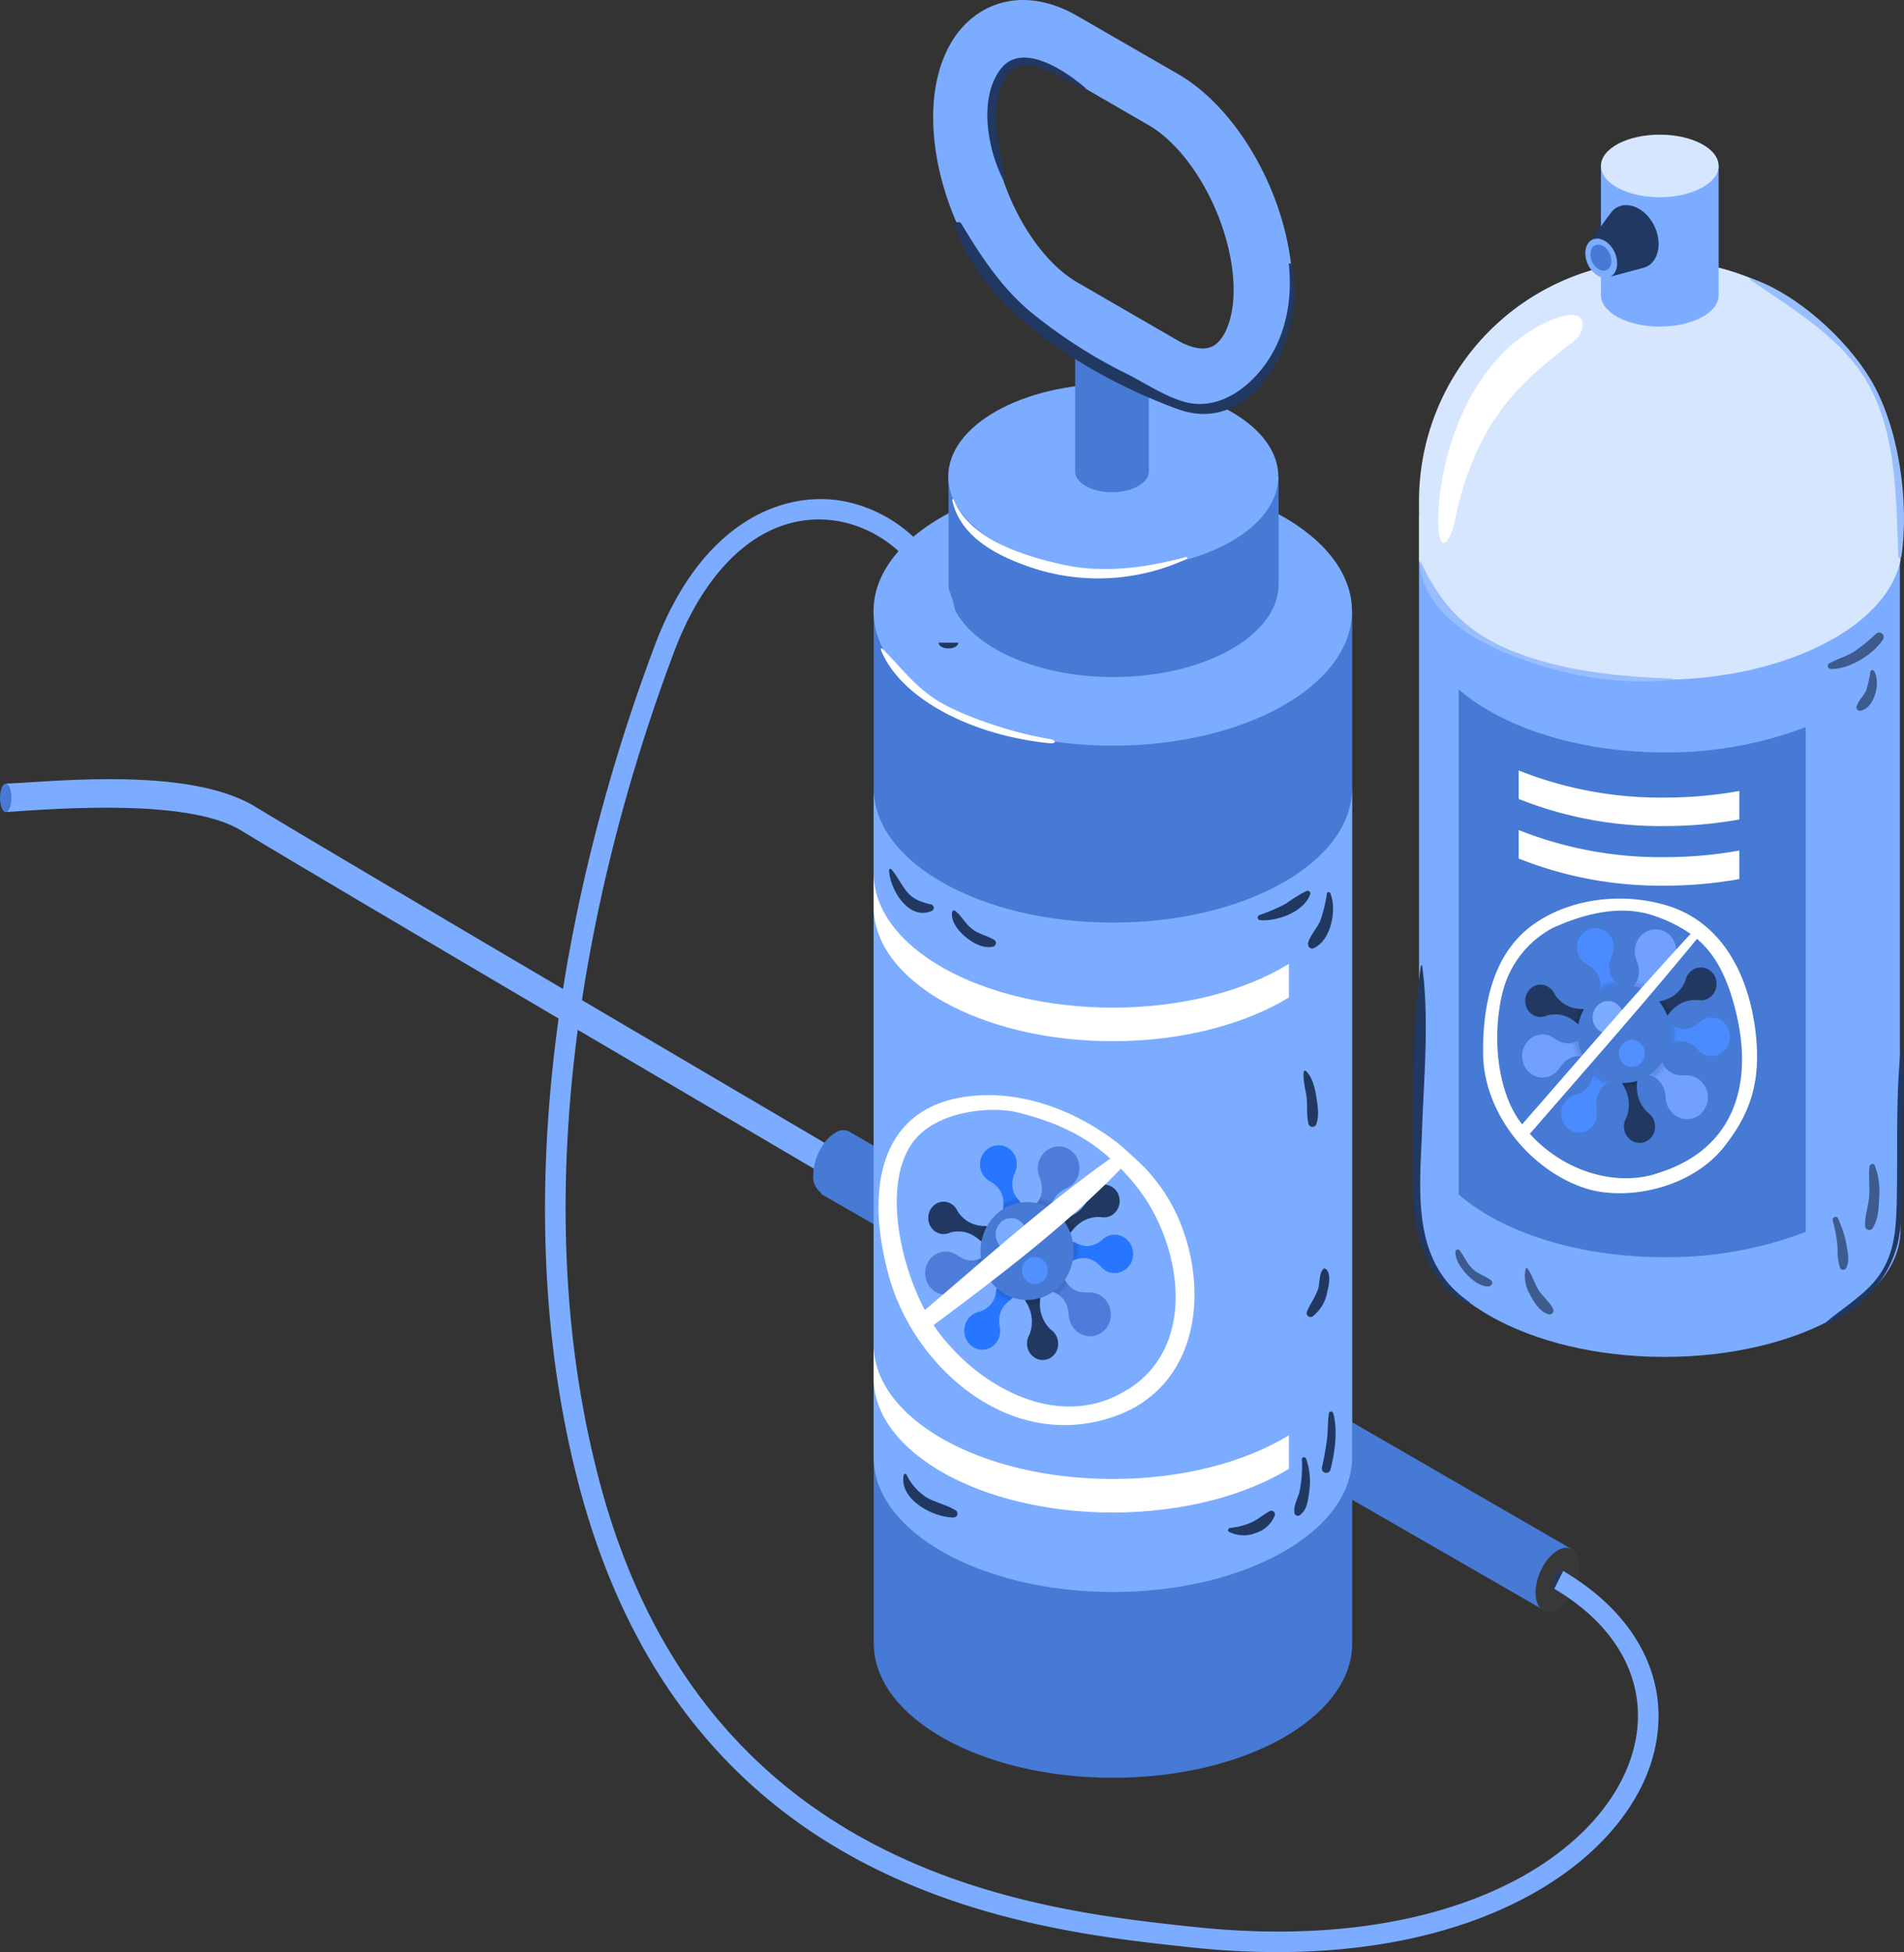 <svg xmlns="http://www.w3.org/2000/svg" width="491.188" height="503.59" viewBox="0 0 491.188 503.59">
  <rect x="0" y="0" width="491.188" height="503.59" fill="#333333" stroke="none"/>
  <g id="Désinfection_Isometric" data-name="Désinfection Isometric">
    <g id="Product" transform="translate(364.408 34.732)">
      <path id="Tracé_6854" data-name="Tracé 6854" d="M373.122,90.63H249.06V271.911c0,19.675,28.345,35.633,63.317,35.633s63.331-15.958,60.745-35.266Z" transform="translate(-247.395 7.776)" fill="#7cacff"/>
      <path id="Tracé_6855" data-name="Tracé 6855" d="M309.1,137.3c-22.247,0-41.775-6.465-53.075-16.237V251.367c11.3,9.771,30.858,16.163,53.075,16.163a99.713,99.713,0,0,0,36.441-6.524V130.787A100.023,100.023,0,0,1,309.1,137.3Z" transform="translate(-244.123 22.06)" fill="#467ad4"/>
      <path id="Tracé_6856" data-name="Tracé 6856" d="M304.162,142.284a98.95,98.95,0,0,1-37.6-6.994v7.347a98.671,98.671,0,0,0,37.6,6.994,108.5,108.5,0,0,0,19.308-1.7V140.58a108.5,108.5,0,0,1-19.308,1.7Z" transform="translate(-239.18 28.74)" fill="#fff"/>
      <path id="Tracé_6857" data-name="Tracé 6857" d="M304.162,152.744a98.95,98.95,0,0,1-37.6-6.994V153.1a98.67,98.67,0,0,0,37.6,6.994,108.5,108.5,0,0,0,19.308-1.7V151.04a108.5,108.5,0,0,1-19.308,1.7Z" transform="translate(-239.18 33.65)" fill="#fff"/>
      <path id="Tracé_6858" data-name="Tracé 6858" d="M373.284,107.842a62.112,62.112,0,0,0-124.224,0h0v15.238c3.556,17.4,30.24,30.858,62.112,30.858s58.556-13.519,62.112-30.858V107.842Z" transform="translate(-247.395 -13.3)" fill="#d6e6ff"/>
      <path id="Tracé_6859" data-name="Tracé 6859" d="M281,29.15V62.52c0,4.408,6.789,8.082,15.179,8.082s15.179-3.615,15.179-8.082V29.15Z" transform="translate(-232.402 -21.083)" fill="#7cacff"/>
      <path id="Tracé_6860" data-name="Tracé 6860" d="M311.358,31.727c0,4.408-6.789,8.082-15.179,8.082S281,36.194,281,31.727s6.789-8.067,15.179-8.067S311.358,27.275,311.358,31.727Z" transform="translate(-232.402 -23.66)" fill="#d6e6ff"/>
      <path id="Tracé_6861" data-name="Tracé 6861" d="M295.837,41.553c-2-4.291-6.23-6.554-9.448-5.055a4.849,4.849,0,0,0-1.793,1.469L278.88,45.7l5.437,8.816s8.816-2.307,9.316-2.527C296.851,50.545,297.835,45.858,295.837,41.553Z" transform="translate(-233.397 -17.851)" fill="#213962"/>
      <path id="Tracé_6862" data-name="Tracé 6862" d="M285.8,45.391c1.234,2.674.705,5.54-1.19,6.421s-4.408-.558-5.672-3.218-.72-5.54,1.175-6.421S284.552,42.731,285.8,45.391Z" transform="translate(-233.69 -15.092)" fill="#7cacff"/>
      <path id="Tracé_6863" data-name="Tracé 6863" d="M284.131,45.26c.823,1.763.47,3.659-.779,4.247s-2.939-.367-3.762-2.131-.456-3.659.793-4.232S283.338,43.511,284.131,45.26Z" transform="translate(-233.27 -14.593)" fill="#467ad4"/>
      <g id="icons8_virus_free" transform="translate(28.279 204.653)">
        <path id="Tracé_6099" data-name="Tracé 6099" d="M15.305,6.472a1.8,1.8,0,0,0-.211-.068,1.829,1.829,0,0,0-.212-.041,1.9,1.9,0,0,0-.212-.016,2.018,2.018,0,0,0-.21.007c-.229-.007-.473-.024-.723-.05s-.506-.062-.761-.107-.508-.1-.752-.166a6.527,6.527,0,0,1-.7-.226,8.1,8.1,0,0,1-1.188-.582,8.166,8.166,0,0,1-1.056-.749,8.381,8.381,0,0,1-.916-.894A8.649,8.649,0,0,1,7.6,2.562l0,.007a4.534,4.534,0,0,0-.4-.718,4.378,4.378,0,0,0-.524-.629A4.132,4.132,0,0,0,6.036.705a3.9,3.9,0,0,0-.73-.379A3.712,3.712,0,0,0,3.763.072,3.765,3.765,0,0,0,2.3.453a3.974,3.974,0,0,0-1.225.934A4.227,4.227,0,0,0,.249,2.795a4.392,4.392,0,0,0,.1,3.186,4.164,4.164,0,0,0,.873,1.3,3.878,3.878,0,0,0,1.323.873,3.808,3.808,0,0,0,.8.219,3.861,3.861,0,0,0,.808.043,3.982,3.982,0,0,0,.794-.122A4.088,4.088,0,0,0,5.7,8.014,7.94,7.94,0,0,1,6.9,7.79a7.745,7.745,0,0,1,2.467.126,7.883,7.883,0,0,1,1.238.375,6.953,6.953,0,0,1,.717.334c.239.127.475.268.7.418s.452.309.662.472.409.329.59.495l.007-.018q.068.065.141.124t.153.111q.079.052.164.1a1.883,1.883,0,0,0,.954.212,1.906,1.906,0,0,0,.741-.188,2,2,0,0,0,.62-.467,2.111,2.111,0,0,0,.417-.707,2.2,2.2,0,0,0-.054-1.606,2.1,2.1,0,0,0-.443-.654A1.966,1.966,0,0,0,15.305,6.472Z" transform="translate(0.785 14.555)" fill="#213962"/>
        <path id="Tracé_6100" data-name="Tracé 6100" d="M.581,3.3Q.512,3.247.442,3.192T.3,3.085q-.072-.052-.146-.1T0,2.887q.089-.377.2-.746t.242-.729Q.574,1.052.724.7T1.043.01l.176.022.172.024.17.021c.056.006.113.011.169.015l.158.018.157.013L2.2.129l.151,0a1.687,1.687,0,0,1,.21-.008,1.757,1.757,0,0,1,.213.018,1.826,1.826,0,0,1,.213.044,1.893,1.893,0,0,1,.21.07A1.963,1.963,0,0,1,3.87.692a2.077,2.077,0,0,1,.442.652,2.185,2.185,0,0,1,.177.781,2.222,2.222,0,0,1-.125.825,2.12,2.12,0,0,1-.416.71,1.982,1.982,0,0,1-.618.467,1.888,1.888,0,0,1-1.519.056A1.778,1.778,0,0,1,1.631,4.1a1.729,1.729,0,0,1-.163-.1,1.869,1.869,0,0,1-.151-.112c-.049-.04-.1-.083-.142-.128l-.013.028Q1.1,3.73,1.029,3.667T.886,3.543q-.073-.061-.15-.121T.581,3.3Z" transform="translate(13.19 20.854)" opacity="0.05"/>
        <path id="Tracé_6101" data-name="Tracé 6101" d="M.581,3.709Q.517,3.646.448,3.583T.305,3.46Q.232,3.4.156,3.338T0,3.221Q.094,2.8.215,2.383T.48,1.568q.145-.4.313-.792T1.149.008l.158.018.157.013L1.62.046l.151,0a1.687,1.687,0,0,1,.21-.008,1.757,1.757,0,0,1,.213.018A1.826,1.826,0,0,1,2.407.1a1.892,1.892,0,0,1,.21.07,1.964,1.964,0,0,1,.672.437,2.078,2.078,0,0,1,.442.652,2.185,2.185,0,0,1,.177.781,2.222,2.222,0,0,1-.125.825,2.12,2.12,0,0,1-.416.71,1.982,1.982,0,0,1-.618.467A1.888,1.888,0,0,1,1.229,4.1a1.778,1.778,0,0,1-.179-.081,1.727,1.727,0,0,1-.163-.1,1.868,1.868,0,0,1-.151-.112c-.049-.04-.1-.083-.142-.128Z" transform="translate(13.779 20.938)" opacity="0.07"/>
        <path id="Tracé_6103" data-name="Tracé 6103" d="M4.548,5.507a1.006,1.006,0,0,1-.221.027A1.187,1.187,0,0,1,4.1,5.514a1.513,1.513,0,0,1-.223-.058,1.988,1.988,0,0,1-.22-.091l.013.028q-.243-.079-.489-.135T2.693,5.17q-.247-.032-.494-.04t-.5.007q-.084.005-.168.013t-.168.019q-.084.012-.168.027t-.168.036Q.851,4.83.7,4.411T.411,3.561q-.13-.432-.233-.876T0,1.784a.569.569,0,0,0,.069,0l.069-.011.069-.014.069-.012.091-.021L.462,1.7c.031-.009.063-.018.094-.029a.981.981,0,0,0,.091-.037,4.6,4.6,0,0,0,.56-.192,4.937,4.937,0,0,0,.532-.261,5.524,5.524,0,0,0,.5-.324q.246-.177.479-.381L2.735.53A1.9,1.9,0,0,1,2.9.355,1.528,1.528,0,0,1,3.084.21,1.3,1.3,0,0,1,3.284.1,1.209,1.209,0,0,1,3.5.027,1.262,1.262,0,0,1,4.234.1a1.963,1.963,0,0,1,.678.468,3.12,3.12,0,0,1,.549.791,4.074,4.074,0,0,1,.346,1.036,4.126,4.126,0,0,1,.066,1.1,3.223,3.223,0,0,1-.214.952,2.062,2.062,0,0,1-.455.707A1.32,1.32,0,0,1,4.548,5.507Z" transform="translate(12.956 28.052)" opacity="0.05"/>
        <path id="Tracé_6104" data-name="Tracé 6104" d="M3.9,5.507a1.006,1.006,0,0,1-.221.027,1.187,1.187,0,0,1-.223-.019,1.513,1.513,0,0,1-.223-.058,1.987,1.987,0,0,1-.22-.091l.013.028q-.243-.079-.489-.135T2.046,5.17q-.247-.032-.494-.04t-.5.007Q.868,4.728.707,4.3T.414,3.436Q.282,3,.178,2.544T0,1.631a4.6,4.6,0,0,0,.56-.192,4.937,4.937,0,0,0,.532-.261A5.524,5.524,0,0,0,1.6.855q.246-.177.479-.381L2.088.53A1.9,1.9,0,0,1,2.254.355,1.528,1.528,0,0,1,2.437.21,1.3,1.3,0,0,1,2.637.1,1.209,1.209,0,0,1,2.855.027,1.262,1.262,0,0,1,3.587.1a1.963,1.963,0,0,1,.678.468,3.12,3.12,0,0,1,.549.791A4.074,4.074,0,0,1,5.16,2.391a4.126,4.126,0,0,1,.066,1.1,3.223,3.223,0,0,1-.214.952,2.062,2.062,0,0,1-.455.707A1.32,1.32,0,0,1,3.9,5.507Z" transform="translate(13.612 28.052)" opacity="0.07"/>
        <path id="Tracé_6105" data-name="Tracé 6105" d="M18.425,2.926a4.069,4.069,0,0,0-.334-1.041,3.106,3.106,0,0,0-.54-.8,1.96,1.96,0,0,0-.673-.475,1.271,1.271,0,0,0-.732-.077A1.114,1.114,0,0,0,15.928.6a1.241,1.241,0,0,0-.2.108,1.492,1.492,0,0,0-.184.144,1.862,1.862,0,0,0-.167.175L15.366.973a6.21,6.21,0,0,1-.56.43,5.6,5.6,0,0,1-.6.354,5.165,5.165,0,0,1-.632.272,4.923,4.923,0,0,1-.666.184,4.935,4.935,0,0,1-1.172.093,5.3,5.3,0,0,1-1.159-.179A6.194,6.194,0,0,1,9.451,1.7a7.549,7.549,0,0,1-1.084-.655A5.48,5.48,0,0,0,7.44.494,5.291,5.291,0,0,0,6.426.14,5.1,5.1,0,0,0,5.353,0,5.035,5.035,0,0,0,2.327.935,5.4,5.4,0,0,0,.9,2.435,5.742,5.742,0,0,0,.116,4.391,5.877,5.877,0,0,0,.093,6.6,5.749,5.749,0,0,0,.878,8.639a5.446,5.446,0,0,0,1.413,1.516A5.116,5.116,0,0,0,4.136,11a4.938,4.938,0,0,0,2.083.033,5.074,5.074,0,0,0,1.034-.323,5.273,5.273,0,0,0,.932-.523,5.544,5.544,0,0,0,.81-.7,5.767,5.767,0,0,0,.668-.839l.029-.011a8.017,8.017,0,0,1,.79-1.067,6.553,6.553,0,0,1,.918-.863,5.535,5.535,0,0,1,1.037-.633,5.056,5.056,0,0,1,1.147-.376,4.849,4.849,0,0,1,.674-.086,5.009,5.009,0,0,1,.672.007,5.391,5.391,0,0,1,.668.095,5.982,5.982,0,0,1,.661.176l-.007-.032a1.738,1.738,0,0,0,.216.1,1.416,1.416,0,0,0,.221.063,1.2,1.2,0,0,0,.224.023,1.109,1.109,0,0,0,.226-.022,1.305,1.305,0,0,0,.654-.353,2.068,2.068,0,0,0,.46-.7,3.237,3.237,0,0,0,.224-.949A4.133,4.133,0,0,0,18.425,2.926Z" transform="translate(0 27.478)" fill="#71a0ff"/>
        <path id="Tracé_6106" data-name="Tracé 6106" d="M4.506,5.516a1.017,1.017,0,0,1-.221.024,1.19,1.19,0,0,1-.223-.022,1.508,1.508,0,0,1-.222-.061,1.972,1.972,0,0,1-.22-.094l.013.028q-.242-.082-.487-.141t-.491-.094q-.246-.035-.494-.047t-.5,0q-.084,0-.168.011t-.169.017q-.084.011-.169.025T.99,5.2Q.816,4.792.666,4.371T.39,3.517Q.266,3.084.167,2.638T0,1.737a.568.568,0,0,0,.069,0l.069-.01L.208,1.71.277,1.7l.091-.02.094-.023c.031-.008.063-.018.094-.028s.062-.022.092-.036a4.583,4.583,0,0,0,.562-.185,4.929,4.929,0,0,0,.534-.254A5.528,5.528,0,0,0,2.253.836Q2.5.662,2.736.461l.012.056A1.9,1.9,0,0,1,2.916.344,1.527,1.527,0,0,1,3.1.2,1.3,1.3,0,0,1,3.3.093a1.2,1.2,0,0,1,.219-.07A1.262,1.262,0,0,1,4.252.1a1.966,1.966,0,0,1,.672.477,3.128,3.128,0,0,1,.54.8A4.082,4.082,0,0,1,5.8,2.417a4.12,4.12,0,0,1,.055,1.1,3.213,3.213,0,0,1-.224.949,2.053,2.053,0,0,1-.462.7A1.316,1.316,0,0,1,4.506,5.516Z" transform="translate(12.928 27.93)" opacity="0.05"/>
        <path id="Tracé_6107" data-name="Tracé 6107" d="M3.856,5.517a1.017,1.017,0,0,1-.221.024,1.19,1.19,0,0,1-.223-.022,1.508,1.508,0,0,1-.222-.061,1.971,1.971,0,0,1-.22-.094l.013.028Q2.742,5.31,2.5,5.251t-.491-.094q-.246-.035-.494-.047t-.5,0Q.832,4.7.677,4.272T.393,3.4Q.266,2.96.167,2.507T0,1.592a4.583,4.583,0,0,0,.562-.185A4.93,4.93,0,0,0,1.1,1.153,5.528,5.528,0,0,0,1.6.836q.248-.173.483-.375L2.1.517A1.9,1.9,0,0,1,2.268.344,1.527,1.527,0,0,1,2.452.2a1.3,1.3,0,0,1,.2-.108,1.2,1.2,0,0,1,.219-.07A1.262,1.262,0,0,1,3.6.1a1.966,1.966,0,0,1,.672.477,3.128,3.128,0,0,1,.54.8,4.082,4.082,0,0,1,.334,1.04,4.131,4.131,0,0,1,.054,1.1,3.218,3.218,0,0,1-.224.949,2.054,2.054,0,0,1-.463.7A1.316,1.316,0,0,1,3.856,5.517Z" transform="translate(13.586 27.929)" opacity="0.07"/>
        <path id="Tracé_6108" data-name="Tracé 6108" d="M9.129,10.61l.019.013a8.043,8.043,0,0,1-.135-1.251,7.067,7.067,0,0,1,.07-1.222,6.334,6.334,0,0,1,.285-1.169,5.948,5.948,0,0,1,.51-1.093,5.308,5.308,0,0,1,.39-.563,6.651,6.651,0,0,1,.468-.531c.166-.17.34-.331.518-.48a6.6,6.6,0,0,1,.539-.408,1.572,1.572,0,0,0,.17-.1,1.421,1.421,0,0,0,.154-.121,1.325,1.325,0,0,0,.251-.307,1.5,1.5,0,0,0,.207-.709,2.013,2.013,0,0,0-.127-.776,2.662,2.662,0,0,0-.428-.75,3.065,3.065,0,0,0-.694-.632,2.925,2.925,0,0,0-.84-.387A2.359,2.359,0,0,0,9.662.042a1.741,1.741,0,0,0-.716.214,1.4,1.4,0,0,0-.515.5,1.352,1.352,0,0,0-.1.2,1.453,1.453,0,0,0-.064.216,1.632,1.632,0,0,0-.032.225,1.879,1.879,0,0,0,0,.232L8.213,1.62q-.036.34-.1.672a6.439,6.439,0,0,1-.17.653,6.032,6.032,0,0,1-.239.631,5.789,5.789,0,0,1-.312.6,5.718,5.718,0,0,1-.7.942,5.782,5.782,0,0,1-.857.764,6.214,6.214,0,0,1-.99.587,6.926,6.926,0,0,1-1.1.411,4.631,4.631,0,0,0-.886.3,4.747,4.747,0,0,0-.821.481,4.852,4.852,0,0,0-.726.651A5.015,5.015,0,0,0,.059,10.939a5.167,5.167,0,0,0,.058,1.87,5.078,5.078,0,0,0,.716,1.716,4.79,4.79,0,0,0,1.329,1.347,4.5,4.5,0,0,0,1.716.7,4.385,4.385,0,0,0,1.773-.044,4.469,4.469,0,0,0,1.623-.744,4.711,4.711,0,0,0,1.268-1.4,4.9,4.9,0,0,0,.418-.895,5.154,5.154,0,0,0,.233-.949,5.4,5.4,0,0,0,.054-.972A5.512,5.512,0,0,0,9.129,10.61Z" transform="translate(10.068 36.164)" fill="#4a8cff"/>
        <path id="Tracé_6109" data-name="Tracé 6109" d="M4.42,3.346a1.355,1.355,0,0,1-.116.168,1.3,1.3,0,0,1-.135.144,1.338,1.338,0,0,1-.153.12,1.478,1.478,0,0,1-.17.1l-.088.065-.088.065-.089.065-.089.065-.144.119c-.047.04-.094.08-.141.121s-.092.083-.138.126-.091.088-.136.134q-.4-.171-.78-.367T1.4,3.852Q1.036,3.63.685,3.384T0,2.866q.028-.09.053-.179T.1,2.506q.023-.091.043-.183t.038-.187Q.195,2.067.206,2t.021-.137q.01-.068.018-.137t.016-.137L.288,1.6a1.76,1.76,0,0,1,0-.23,1.6,1.6,0,0,1,.031-.225A1.425,1.425,0,0,1,.382.931a1.276,1.276,0,0,1,.1-.2,1.388,1.388,0,0,1,.515-.5A1.732,1.732,0,0,1,1.712.013,2.384,2.384,0,0,1,2.538.1a2.988,2.988,0,0,1,.843.387,3.023,3.023,0,0,1,.691.629,2.666,2.666,0,0,1,.427.75,2.019,2.019,0,0,1,.127.776A1.484,1.484,0,0,1,4.42,3.346Z" transform="translate(18.132 35.869)" opacity="0.05"/>
        <path id="Tracé_6110" data-name="Tracé 6110" d="M4.238,3.345a1.356,1.356,0,0,1-.116.168,1.3,1.3,0,0,1-.135.144,1.338,1.338,0,0,1-.153.12,1.477,1.477,0,0,1-.17.1l-.088.065-.088.065L3.4,4.071l-.089.065q-.453-.185-.888-.4t-.851-.47Q1.157,3.012.764,2.73T0,2.135Q.014,2.067.025,2t.021-.137q.01-.068.018-.137T.08,1.588L.106,1.6a1.76,1.76,0,0,1,0-.23,1.6,1.6,0,0,1,.031-.225A1.425,1.425,0,0,1,.2.931,1.276,1.276,0,0,1,.3.73a1.388,1.388,0,0,1,.515-.5A1.732,1.732,0,0,1,1.53.013,2.384,2.384,0,0,1,2.357.1,2.988,2.988,0,0,1,3.2.484a3.023,3.023,0,0,1,.691.629,2.666,2.666,0,0,1,.427.75,2.019,2.019,0,0,1,.127.776A1.484,1.484,0,0,1,4.238,3.345Z" transform="translate(18.315 35.863)" opacity="0.07"/>
        <path id="Tracé_6111" data-name="Tracé 6111" d="M10.544,15.047a1.429,1.429,0,0,0-.163-.339,1.458,1.458,0,0,0-.112-.149,1.529,1.529,0,0,0-.131-.135l.037-.016c-.159-.165-.316-.342-.467-.531s-.3-.387-.431-.592a6.338,6.338,0,0,1-.366-.636,4.948,4.948,0,0,1-.275-.663,5.946,5.946,0,0,1-.255-1.179,6.264,6.264,0,0,1-.018-1.2,6.943,6.943,0,0,1,.2-1.2,7.882,7.882,0,0,1,.41-1.177,5.266,5.266,0,0,0,.512-1.882,5.151,5.151,0,0,0-.018-1,5.058,5.058,0,0,0-.217-.993A4.863,4.863,0,0,0,8.31,1.687,4.714,4.714,0,0,0,6.863.559,4.6,4.6,0,0,0,3.236.337,4.758,4.758,0,0,0,1.6,1.323,4.954,4.954,0,0,0,.5,2.821a5.055,5.055,0,0,0-.484,1.81,5.008,5.008,0,0,0,.63,2.829A4.915,4.915,0,0,0,2.66,9.409a7.3,7.3,0,0,1,1.021.686,6.912,6.912,0,0,1,.883.846,6.336,6.336,0,0,1,.709.987,5.778,5.778,0,0,1,.5,1.109,4.575,4.575,0,0,1,.155.648c.039.231.066.475.083.722s.023.5.021.738-.014.479-.032.7a1.714,1.714,0,0,0-.03.2,1.544,1.544,0,0,0-.006.2,1.425,1.425,0,0,0,.02.2,1.364,1.364,0,0,0,.048.193,1.448,1.448,0,0,0,.4.616,1.839,1.839,0,0,0,.664.386,2.464,2.464,0,0,0,.839.124,2.985,2.985,0,0,0,.924-.17,3.052,3.052,0,0,0,.835-.444,2.6,2.6,0,0,0,.6-.625,1.959,1.959,0,0,0,.3-.724A1.493,1.493,0,0,0,10.544,15.047Z" transform="translate(14.133)" fill="#4a8cff"/>
        <path id="Tracé_6112" data-name="Tracé 6112" d="M4.587,1.868a1.508,1.508,0,0,1,.041.743,1.989,1.989,0,0,1-.3.728,2.614,2.614,0,0,1-.6.629,3.029,3.029,0,0,1-.835.446,3.055,3.055,0,0,1-.923.164,2.489,2.489,0,0,1-.837-.124,1.839,1.839,0,0,1-.663-.383,1.456,1.456,0,0,1-.4-.614,1.467,1.467,0,0,1-.048-.2,1.486,1.486,0,0,1-.02-.2,1.563,1.563,0,0,1,.006-.2,1.686,1.686,0,0,1,.029-.192c0-.052.007-.106.011-.161S.055,2.4.058,2.345s.007-.113.01-.169,0-.113,0-.169,0-.125,0-.188,0-.124,0-.186S.066,1.509.062,1.447.055,1.322.051,1.259Q.427,1.05.815.866T1.6.525Q2,.368,2.416.239T3.251.008c.035.052.07.1.106.156l.108.154L3.573.47l.105.148q.067.083.134.164t.134.157q.067.077.134.149t.134.14l-.041.028a1.417,1.417,0,0,1,.246.279,1.458,1.458,0,0,1,.093.16A1.522,1.522,0,0,1,4.587,1.868Z" transform="translate(20.169 13.485)" opacity="0.05"/>
        <path id="Tracé_6113" data-name="Tracé 6113" d="M4.587,1.255A1.508,1.508,0,0,1,4.627,2a1.989,1.989,0,0,1-.3.728,2.614,2.614,0,0,1-.6.629,3.029,3.029,0,0,1-.835.446,3.055,3.055,0,0,1-.923.164,2.489,2.489,0,0,1-.837-.124,1.839,1.839,0,0,1-.663-.383,1.456,1.456,0,0,1-.4-.614,1.468,1.468,0,0,1-.048-.2,1.487,1.487,0,0,1-.02-.2,1.563,1.563,0,0,1,.006-.2A1.685,1.685,0,0,1,.036,2.06c0-.052.007-.106.011-.161s.008-.111.012-.167.007-.113.01-.169,0-.113,0-.169Q.487,1.157.921.951T1.806.57Q2.257.4,2.725.254T3.678.005q.067.083.134.164t.134.157q.067.077.134.149t.134.14L4.174.643A1.417,1.417,0,0,1,4.42.923a1.458,1.458,0,0,1,.093.16A1.522,1.522,0,0,1,4.587,1.255Z" transform="translate(20.169 14.107)" opacity="0.07"/>
        <path id="Tracé_6114" data-name="Tracé 6114" d="M8.51,13.089a4.739,4.739,0,0,0-.273-.855,4.534,4.534,0,0,0-.415-.76,4.331,4.331,0,0,0-.538-.649,4.115,4.115,0,0,0-.643-.521,8.814,8.814,0,0,1-.857-.952,8.9,8.9,0,0,1-.723-1.087,9.007,9.007,0,0,1-.568-1.211A9.21,9.21,0,0,1,4.1,5.73q-.085-.39-.134-.778T3.9,4.179q-.017-.385,0-.764t.058-.752l-.023,0a2.4,2.4,0,0,0,.049-.244A2.241,2.241,0,0,0,4,2.171,2.133,2.133,0,0,0,4,1.915a2.093,2.093,0,0,0-.039-.259A2.168,2.168,0,0,0,3.629.891,2.069,2.069,0,0,0,3.068.335,1.96,1.96,0,0,0,2.35.041a1.9,1.9,0,0,0-.8.018A1.941,1.941,0,0,0,.83.4,2.055,2.055,0,0,0,.306.988,2.167,2.167,0,0,0,.03,1.74a2.213,2.213,0,0,0,.021.837,2.074,2.074,0,0,0,.068.239,2.1,2.1,0,0,0,.093.223,2.18,2.18,0,0,0,.115.208,2.294,2.294,0,0,0,.134.192c.12.21.24.437.354.675s.224.486.325.738.194.508.274.762.149.5.2.745a9.3,9.3,0,0,1,.194,1.383A9.2,9.2,0,0,1,1.8,9.1a9.158,9.158,0,0,1-.206,1.313A9.094,9.094,0,0,1,1.2,11.658l.025-.005a4.447,4.447,0,0,0-.647,2.382,4.4,4.4,0,0,0,.1.862,4.349,4.349,0,0,0,.655,1.53,4.168,4.168,0,0,0,1.121,1.115,3.952,3.952,0,0,0,1.434.6,3.817,3.817,0,0,0,1.594-.025,3.88,3.88,0,0,0,1.456-.674A4.092,4.092,0,0,0,8,16.27a4.307,4.307,0,0,0,.555-1.5A4.405,4.405,0,0,0,8.51,13.089Z" transform="translate(25.682 37.247)" fill="#213962"/>
        <path id="Tracé_6115" data-name="Tracé 6115" d="M3.927,2.666l.027-.014q-.013.106-.023.214t-.018.217q-.008.109-.013.22t-.008.221q0,.09,0,.179t0,.181q0,.091.007.183t.012.187q-.344.091-.694.162t-.705.121q-.356.051-.718.082t-.732.044q-.037-.089-.076-.177T.905,4.31Q.864,4.223.822,4.137T.739,3.968Q.707,3.9.673,3.833T.6,3.7Q.569,3.632.533,3.567T.46,3.44a2.245,2.245,0,0,1-.134-.195,2.181,2.181,0,0,1-.3-1.509A2.151,2.151,0,0,1,.306.984,2.043,2.043,0,0,1,.832.4,1.929,1.929,0,0,1,1.555.062,1.889,1.889,0,0,1,2.349.039a1.936,1.936,0,0,1,.716.291,2.06,2.06,0,0,1,.562.555,2.2,2.2,0,0,1,.331.769A2.138,2.138,0,0,1,4,1.913,2.118,2.118,0,0,1,4,2.169a2.192,2.192,0,0,1-.024.251A2.353,2.353,0,0,1,3.927,2.666Z" transform="translate(25.63 36.945)" opacity="0.05"/>
        <path id="Tracé_6116" data-name="Tracé 6116" d="M3.929,2.666l.027-.014q-.013.106-.023.214t-.018.217q-.008.109-.013.22T3.9,3.524q-.354.1-.715.18t-.731.133q-.37.055-.747.086t-.763.039l-.2,0Q.707,3.9.673,3.833T.6,3.7Q.569,3.632.533,3.567T.46,3.44a2.245,2.245,0,0,1-.134-.195,2.181,2.181,0,0,1-.3-1.509A2.151,2.151,0,0,1,.306.984,2.043,2.043,0,0,1,.832.4,1.929,1.929,0,0,1,1.555.062,1.889,1.889,0,0,1,2.349.039a1.936,1.936,0,0,1,.716.29,2.06,2.06,0,0,1,.562.555,2.2,2.2,0,0,1,.331.769A2.1,2.1,0,0,1,4,2.169a2.178,2.178,0,0,1-.024.251A2.347,2.347,0,0,1,3.929,2.666Z" transform="translate(25.629 36.936)" opacity="0.07"/>
        <path id="Tracé_6117" data-name="Tracé 6117" d="M11.965,7.76a5.859,5.859,0,0,0-.036-4.317,5.593,5.593,0,0,0-1.156-1.781A5.273,5.273,0,0,0,8.989.449a5.116,5.116,0,0,0-2.1-.388,5.2,5.2,0,0,0-2.013.47,5.441,5.441,0,0,0-1.7,1.224,5.7,5.7,0,0,0-1.17,1.874,5.857,5.857,0,0,0-.263,3.308A5.813,5.813,0,0,0,2.063,7.97L2.056,8A8.372,8.372,0,0,1,2.484,9.29a7.166,7.166,0,0,1,.193,1.294,6.292,6.292,0,0,1-.058,1.276,5.86,5.86,0,0,1-.325,1.235,5.576,5.576,0,0,1-.3.652,5.7,5.7,0,0,1-.373.6,6.031,6.031,0,0,1-.441.548,6.543,6.543,0,0,1-.5.5l.029.012a1.8,1.8,0,0,0-.2.141,1.527,1.527,0,0,0-.171.164A1.345,1.345,0,0,0,.2,15.9a1.266,1.266,0,0,0-.105.213,1.485,1.485,0,0,0-.073.777,2.127,2.127,0,0,0,.313.791,3.039,3.039,0,0,0,.641.714,3.693,3.693,0,0,0,.912.547,3.6,3.6,0,0,0,1.02.266,2.832,2.832,0,0,0,.936-.051,1.946,1.946,0,0,0,.751-.345,1.419,1.419,0,0,0,.463-.615,1.289,1.289,0,0,0,.065-.231,1.411,1.411,0,0,0,.023-.238,1.63,1.63,0,0,0-.015-.243,1.933,1.933,0,0,0-.05-.245l.054.022a6.933,6.933,0,0,1-.039-.736,6.352,6.352,0,0,1,.042-.728,5.932,5.932,0,0,1,.127-.716,5.694,5.694,0,0,1,.795-1.816,5.958,5.958,0,0,1,.795-.957,6.666,6.666,0,0,1,.986-.794,7.754,7.754,0,0,1,1.151-.626,5.429,5.429,0,0,0,.935-.517,5.491,5.491,0,0,0,.828-.7,5.571,5.571,0,0,0,.691-.874A5.755,5.755,0,0,0,11.965,7.76Z" transform="translate(27.423 0.304)" fill="#71a0ff"/>
        <path id="Tracé_6118" data-name="Tracé 6118" d="M1.888,6.032a3.673,3.673,0,0,1-.915-.546,3.016,3.016,0,0,1-.64-.715,2.134,2.134,0,0,1-.311-.794,1.514,1.514,0,0,1,.072-.782,1.231,1.231,0,0,1,.1-.211A1.351,1.351,0,0,1,.337,2.8,1.582,1.582,0,0,1,.508,2.63a1.911,1.911,0,0,1,.2-.143L.677,2.475q.216-.191.415-.4t.377-.436A5.432,5.432,0,0,0,1.8,1.166,4.976,4.976,0,0,0,2.077.659C2.1.62,2.12.58,2.139.541s.038-.078.055-.118.034-.078.05-.117L2.292.189C2.3.175,2.3.16,2.309.146L2.323.1,2.338.061c.005-.014.011-.028.017-.042q.424.107.835.246T4,.57q.4.167.782.362t.757.415a.329.329,0,0,1-.011.032l-.014.032L5.5,1.444c0,.011-.009.021-.012.032L5.44,1.6q-.023.064-.046.13t-.043.133Q5.33,1.934,5.312,2q-.078.282-.129.571t-.073.584q-.023.295-.018.6t.038.605l-.055-.027a1.911,1.911,0,0,1,.051.243,1.679,1.679,0,0,1,.017.244,1.455,1.455,0,0,1-.021.24,1.281,1.281,0,0,1-.062.231A1.411,1.411,0,0,1,4.6,5.9a1.961,1.961,0,0,1-.752.344,2.843,2.843,0,0,1-.937.052A3.568,3.568,0,0,1,1.888,6.032Z" transform="translate(27.331 13.538)" opacity="0.05"/>
        <path id="Tracé_6119" data-name="Tracé 6119" d="M1.888,5.391a3.673,3.673,0,0,1-.915-.546,3.016,3.016,0,0,1-.64-.715,2.134,2.134,0,0,1-.311-.794,1.515,1.515,0,0,1,.072-.782,1.231,1.231,0,0,1,.1-.211,1.351,1.351,0,0,1,.14-.188,1.582,1.582,0,0,1,.171-.165,1.911,1.911,0,0,1,.2-.143L.677,1.834q.216-.191.415-.4T1.469,1A5.432,5.432,0,0,0,1.8.525,4.975,4.975,0,0,0,2.077.018q.429.112.847.254t.823.31q.4.169.8.364t.769.415q-.078.282-.129.571t-.073.584q-.023.295-.018.6t.038.605l-.055-.027a1.911,1.911,0,0,1,.051.243,1.679,1.679,0,0,1,.017.244,1.455,1.455,0,0,1-.021.24,1.281,1.281,0,0,1-.062.231,1.413,1.413,0,0,1-.464.612,1.96,1.96,0,0,1-.752.345,2.841,2.841,0,0,1-.937.052A3.567,3.567,0,0,1,1.888,5.391Z" transform="translate(27.329 14.188)" opacity="0.07"/>
        <path id="Tracé_6120" data-name="Tracé 6120" d="M14.728,6.534a5.534,5.534,0,0,0-.9-.681A5.347,5.347,0,0,0,11.8,5.133a5.314,5.314,0,0,0-1.055-.042l-.019-.013a7.494,7.494,0,0,1-1.316-.012,6.351,6.351,0,0,1-1.238-.247A5.627,5.627,0,0,1,7.039,4.33a5.409,5.409,0,0,1-1.005-.739,5.389,5.389,0,0,1-.494-.525,5.656,5.656,0,0,1-.42-.583,6.132,6.132,0,0,1-.348-.634A6.8,6.8,0,0,1,4.5,1.17l-.039.045A1.958,1.958,0,0,0,4.4.972a1.612,1.612,0,0,0-.09-.225,1.376,1.376,0,0,0-.122-.2A1.255,1.255,0,0,0,4.027.366,1.332,1.332,0,0,0,3.351.033a1.9,1.9,0,0,0-.82.044A2.9,2.9,0,0,0,1.67.471a3.805,3.805,0,0,0-.8.718,3.943,3.943,0,0,0-.583.918,3.225,3.225,0,0,0-.269.942,2.185,2.185,0,0,0,.057.857,1.439,1.439,0,0,0,.4.664,1.2,1.2,0,0,0,.185.142,1.268,1.268,0,0,0,.206.1,1.445,1.445,0,0,0,.223.067,1.721,1.721,0,0,0,.237.034L1.3,4.941a6.142,6.142,0,0,1,.662.211,5.666,5.666,0,0,1,.629.285,5.375,5.375,0,0,1,.59.363,5.286,5.286,0,0,1,.546.444,5.58,5.58,0,0,1,.817.957,6.132,6.132,0,0,1,.6,1.119,7.17,7.17,0,0,1,.38,1.254,8.587,8.587,0,0,1,.168,1.36A5.982,5.982,0,0,0,6.8,14.079a5.877,5.877,0,0,0,.764.869,5.382,5.382,0,0,0,1.853,1.139,5.208,5.208,0,0,0,4.063-.225,5.374,5.374,0,0,0,1.718-1.341,5.652,5.652,0,0,0,1.081-1.937,5.9,5.9,0,0,0-.248-4.253A5.659,5.659,0,0,0,14.728,6.534Z" transform="translate(31.333 32.942)" fill="#71a0ff"/>
        <path id="Tracé_6121" data-name="Tracé 6121" d="M5.537,3.059l.111.127c.037.042.075.084.114.126s.078.083.119.123.083.08.127.119q-.267.358-.555.7t-.594.659q-.306.32-.631.619t-.667.578q-.065-.064-.133-.122t-.137-.111q-.069-.053-.14-.1t-.141-.09q-.2-.133-.4-.245t-.42-.205q-.214-.093-.435-.168T1.307,4.93l.013-.014a1.869,1.869,0,0,1-.236-.036,1.443,1.443,0,0,1-.222-.068,1.2,1.2,0,0,1-.2-.1,1.113,1.113,0,0,1-.183-.147,1.437,1.437,0,0,1-.4-.661,2.161,2.161,0,0,1-.06-.853,3.2,3.2,0,0,1,.267-.939,3.961,3.961,0,0,1,.581-.919A3.844,3.844,0,0,1,1.67.469,2.91,2.91,0,0,1,2.532.076a1.905,1.905,0,0,1,.82-.043,1.346,1.346,0,0,1,.679.333,1.2,1.2,0,0,1,.154.174,1.379,1.379,0,0,1,.121.2A1.689,1.689,0,0,1,4.4.966a2.133,2.133,0,0,1,.063.245l.027-.042q.1.264.207.515t.241.488q.13.237.279.459T5.537,3.059Z" transform="translate(30.977 32.571)" opacity="0.05"/>
        <path id="Tracé_6122" data-name="Tracé 6122" d="M4.488,1.169q.1.264.207.515t.241.488q.13.237.279.459t.321.429q-.272.369-.569.719t-.614.679q-.317.329-.654.636t-.689.59q-.2-.133-.4-.245t-.42-.205q-.214-.093-.435-.168T1.307,4.93l.013-.014a1.869,1.869,0,0,1-.236-.036,1.443,1.443,0,0,1-.222-.068,1.2,1.2,0,0,1-.2-.1,1.113,1.113,0,0,1-.183-.147,1.437,1.437,0,0,1-.4-.661,2.161,2.161,0,0,1-.06-.853,3.2,3.2,0,0,1,.267-.939,3.961,3.961,0,0,1,.581-.919A3.844,3.844,0,0,1,1.67.469,2.91,2.91,0,0,1,2.532.076a1.905,1.905,0,0,1,.82-.043,1.346,1.346,0,0,1,.679.333,1.2,1.2,0,0,1,.154.174,1.379,1.379,0,0,1,.121.2A1.689,1.689,0,0,1,4.4.966a2.133,2.133,0,0,1,.063.245Z" transform="translate(30.971 32.565)" opacity="0.07"/>
        <path id="Tracé_6123" data-name="Tracé 6123" d="M15.325,2A4.126,4.126,0,0,0,14.212.784,3.968,3.968,0,0,0,12.786.132,3.907,3.907,0,0,0,11.228.086a3.975,3.975,0,0,0-1.51.6,4.1,4.1,0,0,0-.667.549,4.169,4.169,0,0,0-.528.659,4.321,4.321,0,0,0-.384.744,4.46,4.46,0,0,0-.236.8A9.126,9.126,0,0,1,7.328,4.6a8.878,8.878,0,0,1-.74,1.069,8.654,8.654,0,0,1-.9.958,8.551,8.551,0,0,1-1.06.824,7.132,7.132,0,0,1-.706.4c-.248.125-.505.24-.765.344s-.521.2-.776.279-.5.152-.739.21q-.09.018-.178.044t-.175.061q-.087.035-.171.079a1.862,1.862,0,0,0-.165.1,2.071,2.071,0,0,0-.583.579,2.176,2.176,0,0,0-.315.741,2.211,2.211,0,0,0-.027.809,2.155,2.155,0,0,0,.282.784,2.062,2.062,0,0,0,.551.607,1.974,1.974,0,0,0,.707.328,1.935,1.935,0,0,0,.773.026,2,2,0,0,0,.924-.424,2.015,2.015,0,0,0,.156-.143,2.1,2.1,0,0,0,.14-.157q.066-.082.123-.169a10.631,10.631,0,0,1,.987-1.111A9.313,9.313,0,0,1,5.788,9.9a8.339,8.339,0,0,1,1.249-.732,7.831,7.831,0,0,1,1.373-.5q.362-.095.731-.155t.742-.087q.373-.026.747-.016t.746.056a4.192,4.192,0,0,0,.7.029,3.854,3.854,0,0,0,.679-.089,3.787,3.787,0,0,0,.655-.211,4,4,0,0,0,.626-.336A4.16,4.16,0,0,0,15.206,6.7a4.37,4.37,0,0,0,.635-1.491,4.436,4.436,0,0,0,.054-1.628A4.323,4.323,0,0,0,15.325,2Z" transform="translate(34.211 10.168)" fill="#213962"/>
        <path id="Tracé_6124" data-name="Tracé 6124" d="M.31,3.671a2.147,2.147,0,0,1-.285-.786A2.2,2.2,0,0,1,.372,1.333,2.119,2.119,0,0,1,.957.75a1.8,1.8,0,0,1,.163-.1A1.77,1.77,0,0,1,1.288.575,1.807,1.807,0,0,1,1.461.516Q1.549.491,1.64.474L1.626.446,1.808.4,1.992.355,2.181.306l.2-.053L2.549.2,2.72.14C2.777.12,2.834.1,2.891.077S3,.031,3.061.006q.23.3.444.623t.412.653q.2.333.377.68t.339.7l-.13.128c-.043.043-.086.086-.127.13s-.083.088-.122.132-.078.09-.115.136-.085.093-.125.139-.079.092-.117.137L3.787,3.6l-.1.131q-.06.091-.128.173a2.072,2.072,0,0,1-.3.3,2.128,2.128,0,0,1-.173.126A1.938,1.938,0,0,1,1.565,4.6a1.982,1.982,0,0,1-.707-.325A2.03,2.03,0,0,1,.31,3.671Z" transform="translate(33.89 18.5)" opacity="0.05"/>
        <path id="Tracé_6125" data-name="Tracé 6125" d="M.31,3.424a2.147,2.147,0,0,1-.285-.786A2.2,2.2,0,0,1,.372,1.086,2.119,2.119,0,0,1,.957.5a1.8,1.8,0,0,1,.163-.1A1.769,1.769,0,0,1,1.288.328,1.808,1.808,0,0,1,1.462.269Q1.549.244,1.64.227L1.626.2,1.808.154,1.992.108,2.181.059l.2-.053q.265.329.507.68t.463.719q.22.369.418.754t.372.785q-.065.069-.125.139T3.9,3.22l-.109.135-.1.131q-.06.091-.128.173a2.072,2.072,0,0,1-.3.3,2.129,2.129,0,0,1-.173.126,1.938,1.938,0,0,1-1.519.267,1.982,1.982,0,0,1-.707-.325A2.03,2.03,0,0,1,.31,3.424Z" transform="translate(33.883 18.75)" opacity="0.07"/>
        <path id="Tracé_6126" data-name="Tracé 6126" d="M17.535,5.268a5.129,5.129,0,0,0-.261-1.952,5.014,5.014,0,0,0-.928-1.639A4.793,4.793,0,0,0,14.9.521a4.591,4.591,0,0,0-1.826-.5A4.486,4.486,0,0,0,11.1.339,4.7,4.7,0,0,0,10.232.8a4.929,4.929,0,0,0-.755.63,7.413,7.413,0,0,1-.966.677A6.349,6.349,0,0,1,7.478,2.6a5.624,5.624,0,0,1-1.087.279,5.324,5.324,0,0,1-1.13.049,4.432,4.432,0,0,1-.7-.106,6.385,6.385,0,0,1-.722-.213c-.239-.085-.473-.183-.7-.289S2.7,2.1,2.507,1.983v.032c-.046-.027-.092-.051-.14-.073a1.414,1.414,0,0,0-.145-.058,1.225,1.225,0,0,0-.15-.041,1.126,1.126,0,0,0-.156-.02,1.341,1.341,0,0,0-.7.15,1.862,1.862,0,0,0-.592.492A2.663,2.663,0,0,0,.2,3.223a3.29,3.29,0,0,0-.194.948,3.325,3.325,0,0,0,.083.966,2.7,2.7,0,0,0,.333.807,1.892,1.892,0,0,0,.53.564,1.351,1.351,0,0,0,.676.238,1.2,1.2,0,0,0,.22-.007,1.29,1.29,0,0,0,.214-.045,1.475,1.475,0,0,0,.206-.079,1.748,1.748,0,0,0,.2-.11v.028a6.218,6.218,0,0,1,.619-.227A5.72,5.72,0,0,1,3.72,6.15a5.39,5.39,0,0,1,.652-.081,5.242,5.242,0,0,1,.665,0,5.445,5.445,0,0,1,1.162.2,5.757,5.757,0,0,1,1.089.442,6.48,6.48,0,0,1,1,.658,7.523,7.523,0,0,1,.9.853V8.206a4.9,4.9,0,0,0,.667.663,4.732,4.732,0,0,0,.783.521,4.575,4.575,0,0,0,3.714.254,4.728,4.728,0,0,0,1.574-.963,4.944,4.944,0,0,0,1.113-1.508A5.1,5.1,0,0,0,17.535,5.268Z" transform="translate(36.09 23.12)" fill="#4a8cff"/>
        <path id="Tracé_6127" data-name="Tracé 6127" d="M4.071,2.43q0,.238-.008.473t-.023.468Q4.026,3.6,4,3.834t-.053.458c-.057.007-.115.016-.174.026s-.118.022-.177.035-.118.028-.177.043-.117.032-.174.05-.129.031-.194.05-.131.04-.2.063-.131.047-.2.073-.13.053-.194.081V4.685a1.552,1.552,0,0,1-.2.111,1.4,1.4,0,0,1-.206.078,1.32,1.32,0,0,1-.433.051,1.332,1.332,0,0,1-.673-.235,1.892,1.892,0,0,1-.53-.564,2.741,2.741,0,0,1-.336-.809A3.393,3.393,0,0,1,0,2.346,3.278,3.278,0,0,1,.2,1.4,2.671,2.671,0,0,1,.626.643,1.86,1.86,0,0,1,1.219.152a1.321,1.321,0,0,1,.7-.146,1.223,1.223,0,0,1,.311.061,1.25,1.25,0,0,1,.145.059A1.28,1.28,0,0,1,2.507.2V.16c.057.035.117.07.179.105s.125.069.19.1.131.066.2.1.134.061.2.089l.172.074L3.621.7,3.8.77q.089.034.18.066.025.2.043.394t.029.4q.011.2.017.4T4.071,2.43Z" transform="translate(35.798 24.922)" opacity="0.05"/>
        <path id="Tracé_6128" data-name="Tracé 6128" d="M3.4,2.429q0,.254-.01.507t-.029.506q-.019.253-.047.5t-.063.5c-.064.014-.129.031-.194.05s-.131.04-.2.063-.131.047-.2.073-.13.053-.194.081V4.685a1.552,1.552,0,0,1-.2.111,1.4,1.4,0,0,1-.206.078,1.32,1.32,0,0,1-.433.051,1.332,1.332,0,0,1-.673-.235,1.892,1.892,0,0,1-.53-.564,2.741,2.741,0,0,1-.336-.809A3.393,3.393,0,0,1,0,2.345,3.278,3.278,0,0,1,.2,1.4,2.671,2.671,0,0,1,.626.642,1.86,1.86,0,0,1,1.219.151,1.321,1.321,0,0,1,1.915,0a1.223,1.223,0,0,1,.311.061,1.25,1.25,0,0,1,.145.059A1.279,1.279,0,0,1,2.507.2V.159c.057.035.117.07.179.105s.125.069.19.1.131.066.2.1.134.061.2.089q.03.233.053.466t.038.467q.015.234.023.47T3.4,2.429Z" transform="translate(35.788 24.923)" opacity="0.07"/>
        <path id="Tracé_6129" data-name="Tracé 6129" d="M11.948.064A11.47,11.47,0,0,0,7.283,1.078a12.02,12.02,0,0,0-3.8,2.715,12.707,12.707,0,0,0-2.553,4,13.274,13.274,0,0,0,0,9.785,12.7,12.7,0,0,0,2.553,4,12.015,12.015,0,0,0,3.8,2.714,11.5,11.5,0,0,0,9.347.043,12.006,12.006,0,0,0,3.837-2.7,12.7,12.7,0,0,0,2.593-4.022,13.272,13.272,0,0,0,0-9.874,12.692,12.692,0,0,0-2.593-4.021,12,12,0,0,0-3.837-2.7A11.461,11.461,0,0,0,11.948.064Z" transform="translate(14.283 14.664)" fill="#467ad4"/>
        <path id="Tracé_6130" data-name="Tracé 6130" d="M3.982,8.417a3.778,3.778,0,0,1-1.548-.331,4,4,0,0,1-1.266-.9A4.238,4.238,0,0,1,.314,5.852a4.387,4.387,0,0,1,0-3.258,4.261,4.261,0,0,1,.855-1.337A4.024,4.024,0,0,1,2.435.351,3.784,3.784,0,0,1,5.532.34a4,4,0,0,1,1.271.9,4.238,4.238,0,0,1,.859,1.335,4.385,4.385,0,0,1,0,3.268A4.26,4.26,0,0,1,6.8,7.181a4.022,4.022,0,0,1-1.271.9A3.784,3.784,0,0,1,3.982,8.417Z" transform="translate(18.169 18.847)" fill="#7cacff"/>
        <path id="Tracé_6131" data-name="Tracé 6131" d="M3.336,7.022a3.178,3.178,0,0,1-1.3-.281A3.368,3.368,0,0,1,.979,5.984,3.557,3.557,0,0,1,.263,4.867a3.656,3.656,0,0,1,0-2.722A3.54,3.54,0,0,1,.979,1.031,3.352,3.352,0,0,1,2.04.278a3.176,3.176,0,0,1,2.594,0A3.369,3.369,0,0,1,5.7,1.035a3.558,3.558,0,0,1,.719,1.118,3.655,3.655,0,0,1,0,2.729A3.54,3.54,0,0,1,5.7,6a3.351,3.351,0,0,1-1.064.751A3.169,3.169,0,0,1,3.336,7.022Z" transform="translate(24.939 28.856)" fill="#5090ff"/>
      </g>
      <path id="Tracé_6865" data-name="Tracé 6865" d="M330.619,192.354c-1.7-14.694-8.523-28.213-22.438-32.65-10.977-3.482-24.2-2.292-33.929,4.085-11.241,7.347-14.106,20.968-13.93,34.178.206,15.443,12.387,30.064,26.449,34.575,10.638,3.394,27.551,0,36.015-11.123C328.914,213.5,332.132,205.476,330.619,192.354Zm-65.3-10.286a25.817,25.817,0,0,1,12.916-16.692c5.216-2.336,16.164-6.759,26.449-3.071a36.735,36.735,0,0,1,9.154,4.585c-14.826,16.046-29.094,32.694-43.465,49.137-.367-.485-.735-.97-1.073-1.469-5.7-8.684-6.509-22.306-3.982-32.533Zm39.13,46.859c-11.226,3.174-24-1.469-32.077-10.462,14.444-16.663,29.124-33.238,43.112-50.3,4.673,3.982,7.876,9.772,10.139,19.235,4.673,19.675-1.513,35.9-21.174,41.481Z" transform="translate(-242.111 39.298)" fill="#fff"/>
      <path id="Tracé_6866" data-name="Tracé 6866" d="M282.039,56.479c-20.425,8.155-29.388,33.62-29.609,51.958,0,4.144.764,6.083,1.631,5.6s2-2.219,2.7-5.878c.353-1.851,3.027-15.532,10.653-26.582,5.98-8.64,11.329-12.534,19.1-18.852a6.686,6.686,0,0,0,3.159-4.232C290.179,55.6,287.828,54.157,282.039,56.479Z" transform="translate(-245.813 -8.797)" fill="#fff"/>
      <path id="Tracé_6867" data-name="Tracé 6867" d="M329.853,204.724c-.338-.705-1.264-.25-1.337.367-.279,2.542.088,5.128-.1,7.7s-1.176,5.069-1.029,7.6a1.058,1.058,0,0,0,1.954.529c1.469-2.219,1.587-5.51,1.675-8.126A18.1,18.1,0,0,0,329.853,204.724Z" transform="translate(-210.635 61.165)" fill="#3d5b8e"/>
      <path id="Tracé_6868" data-name="Tracé 6868" d="M325.253,220.862a29.387,29.387,0,0,0-2.2-6.833c-.338-.779-1.557-.22-1.352.573a37.922,37.922,0,0,1,1.264,7.009,14.958,14.958,0,0,0,.632,5.26.926.926,0,0,0,1.587,0C326.091,225.05,325.606,222.831,325.253,220.862Z" transform="translate(-213.309 65.525)" fill="#3d5b8e"/>
      <path id="Tracé_6869" data-name="Tracé 6869" d="M333.308,111.358a48,48,0,0,1-5.775,4.7c-2.013,1.2-4.247,1.807-6.289,2.939a.779.779,0,0,0,.382,1.469c4.731.132,10.976-3.747,13.474-7.656A1.169,1.169,0,0,0,333.308,111.358Z" transform="translate(-213.708 17.377)" fill="#3d5b8e"/>
      <path id="Tracé_6870" data-name="Tracé 6870" d="M330.385,117.909a.5.5,0,0,0-.911.118,31.981,31.981,0,0,1-1.117,4.908c-.646,1.469-2,2.571-2.469,4.129a.9.9,0,0,0,1.1,1.087C330.562,127.43,332.193,120.686,330.385,117.909Z" transform="translate(-211.344 20.465)" fill="#3d5b8e"/>
      <path id="Tracé_6871" data-name="Tracé 6871" d="M264.66,227.357c-1.469-1.161-3.321-1.572-4.761-2.939s-2.131-3.145-3.321-4.746a.6.6,0,0,0-1.117.294c-.1,2.087,1.469,4.291,2.821,5.745s3.644,3.336,5.7,3.2C264.719,228.93,265.365,227.9,264.66,227.357Z" transform="translate(-244.392 68.214)" fill="#3d5b8e"/>
      <path id="Tracé_6872" data-name="Tracé 6872" d="M274.941,233.234c-.793-1.822-2.7-3.2-3.762-4.923s-1.631-3.776-2.763-5.452a.323.323,0,0,0-.588,0,9.272,9.272,0,0,0,1.161,6.656c.94,1.881,2.674,4.57,4.864,5.069a.984.984,0,0,0,1.087-1.352Z" transform="translate(-238.671 69.757)" fill="#3d5b8e"/>
      <path id="Tracé_6873" data-name="Tracé 6873" d="M262.582,256.372c-15.223-10.447-12.754-28.771-12.181-44.978.485-13.71,1.851-28.154,0-41.775,0-.162-.309-.162-.323,0-2.66,17.633-1.954,36.647-2.145,54.368-.132,12.27,2.278,26.817,14.312,32.973a.382.382,0,0,0,.338-.588Z" transform="translate(-247.927 44.797)" fill="#213962"/>
      <path id="Tracé_6874" data-name="Tracé 6874" d="M340.317,184.914a.264.264,0,0,0-.529,0c-1.249,12.784-.661,25.729-.955,38.557-.191,7.935-.72,15.091-6.451,21.248-3.541,3.791-8.008,6.524-11.932,9.874-.235.191,0,.5.294.382,9.669-4.408,17.354-12.813,18.838-23.51.94-6.818.529-13.959.691-20.836C340.479,202.062,340.861,193.452,340.317,184.914Z" transform="translate(-213.928 51.91)" fill="#213962"/>
      <path id="Tracé_6875" data-name="Tracé 6875" d="M338.314,75.045c-6.289-10.55-19.1-22.188-30.857-26.155-.25,0-.367.279-.176.411,11.006,7.641,24.113,15.164,30.7,27.434,7.2,13.43,6.862,30.167,7.435,43.965,0,.4.735.4.793,0C348.291,106.638,345.6,87.256,338.314,75.045Z" transform="translate(-220.11 -11.817)" fill="#99beff"/>
      <path id="Tracé_6876" data-name="Tracé 6876" d="M314.418,128.8c-13.225-.558-26.258-1.675-38.88-6.186-12.975-4.658-20.322-11.638-26.067-23.893,0-.118-.25,0-.25,0,.426,11.123,11.212,18.647,20.469,22.717,13.812,6.054,29.667,9.331,44.729,7.626a.176.176,0,0,0,0-.264Z" transform="translate(-247.319 11.548)" fill="#99beff"/>
    </g>
    <g id="Extection">
      <path id="Tracé_6877" data-name="Tracé 6877" d="M223.056,245.323c-1.469-.852-146.441-86-161.355-95.232C48.564,141.98,16.34,144.213.97,145.3h.044v-7.347l3.115-.132c17.31-1.161,46.272-3.115,61.333,6.2s159.768,94.292,161.223,95.144Z" transform="translate(0.558 64.188)" fill="#7cacff"/>
      <path id="Tracé_6878" data-name="Tracé 6878" d="M152.522,199.1a3.482,3.482,0,0,0-4.1,0c-3.145,1.807-5.7,6.686-5.7,10.888a4.967,4.967,0,0,0,2.042,4.614l-.1.25L330.467,321.843l8.111-15.208Z" transform="translate(67.081 93.113)" fill="#467ad4"/>
      <path id="Tracé_6879" data-name="Tracé 6879" d="M269.52,283.328c0,4.2,2.557,6.127,5.7,4.32s5.7-6.7,5.7-10.9-2.542-6.127-5.7-4.305S269.52,279.14,269.52,283.328Z" transform="translate(126.617 127.528)" fill="#383838"/>
      <path id="Tracé_6880" data-name="Tracé 6880" d="M272.52,279.322c0,1.264.779,1.851,1.734,1.308a4.159,4.159,0,0,0,1.734-3.306c0-1.278-.779-1.851-1.734-1.308A4.158,4.158,0,0,0,272.52,279.322Z" transform="translate(128.025 129.433)" fill="#213962"/>
      <path id="Tracé_6881" data-name="Tracé 6881" d="M2.869,141.279c0,2.013-.632,3.644-1.469,3.644S-.07,143.292-.07,141.279.562,137.62,1.4,137.62,2.869,139.251,2.869,141.279Z" transform="translate(0.07 64.565)" fill="#467ad4"/>
      <path id="Tracé_6882" data-name="Tracé 6882" d="M153.33,107.32V373.562c0,19.176,27.625,34.722,61.715,34.722s61.715-15.546,61.715-34.722V107.32Z" transform="translate(72.077 50.342)" fill="#467ad4"/>
      <path id="Tracé_6883" data-name="Tracé 6883" d="M215.025,173.087c-34.061,0-61.715-15.532-61.715-34.707V311.065c0,19.1,27.625,34.707,61.715,34.707s61.715-15.532,61.715-34.707V138.395C276.711,157.57,249.1,173.087,215.025,173.087Z" transform="translate(72.067 64.922)" fill="#7cacff"/>
      <path id="Tracé_6884" data-name="Tracé 6884" d="M260.444,259.487c-11.27,6.921-27.419,11.285-45.419,11.285-34.061,0-61.715-15.546-61.715-34.722v8.669c0,19.1,27.625,34.707,61.715,34.707,18,0,34.149-4.408,45.419-11.27Z" transform="translate(72.067 110.769)" fill="#fff"/>
      <path id="Tracé_6885" data-name="Tracé 6885" d="M260.444,176.737c-11.27,6.921-27.419,11.285-45.419,11.285-34.061,0-61.715-15.546-61.715-34.722v8.655c0,19.176,27.625,34.722,61.715,34.722,18,0,34.149-4.408,45.419-11.285Z" transform="translate(72.067 71.925)" fill="#fff"/>
      <path id="Tracé_6886" data-name="Tracé 6886" d="M276.72,118.412c0,19.176-27.61,34.707-61.715,34.707s-61.715-15.532-61.715-34.707S180.915,83.69,215.005,83.69,276.72,99.236,276.72,118.412Z" transform="translate(72.058 39.25)" fill="#7cacff"/>
      <path id="Tracé_6887" data-name="Tracé 6887" d="M166.46,83.69v27.786c0,13.225,19.1,23.937,42.539,23.937s42.613-10.712,42.613-23.937V83.69Z" transform="translate(78.24 39.25)" fill="#467ad4"/>
      <path id="Tracé_6888" data-name="Tracé 6888" d="M251.562,91.337c0,13.225-19.1,23.937-42.613,23.937S166.41,104.561,166.41,91.337,185.512,67.4,208.949,67.4,251.562,78.112,251.562,91.337Z" transform="translate(78.217 31.604)" fill="#7cacff"/>
      <path id="Tracé_6889" data-name="Tracé 6889" d="M188.69,54.87V95.91c0,2.939,4.261,5.349,9.507,5.349s9.507-2.4,9.507-5.349V66.6Z" transform="translate(88.675 25.722)" fill="#467ad4"/>
      <path id="Tracé_6890" data-name="Tracé 6890" d="M233.278,105.154a27.919,27.919,0,0,1-13.989-4.114l-25.92-14.973c-16.6-9.566-29.608-34.12-29.608-55.837,0-12.74,4.658-22.732,12.754-27.419,7.127-4.129,15.826-3.659,24.451,1.337l25.92,14.944c16.6,9.581,29.594,34.12,29.594,55.837,0,12.74-4.643,22.732-12.754,27.4A20.571,20.571,0,0,1,233.278,105.154Zm-6.392-17.28c2.175,1.249,6.245,3.071,9.243,1.322s5.143-7.347,5.143-14.239c0-16.266-10.065-35.824-22.041-42.716L193.368,17.284c-2.16-1.249-6.245-3.086-9.257-1.322s-5.143,7.347-5.143,14.239c0,16.266,10.065,35.824,22.041,42.7Z" transform="translate(76.973 -0.023)" fill="#7cacff"/>
      <g id="icons8_virus_free-2" data-name="icons8_virus_free" transform="translate(238.686 295.385)">
        <path id="Tracé_6099-2" data-name="Tracé 6099" d="M15.305,6.472a1.8,1.8,0,0,0-.211-.068,1.829,1.829,0,0,0-.212-.041,1.9,1.9,0,0,0-.212-.016,2.018,2.018,0,0,0-.21.007c-.229-.007-.473-.024-.723-.05s-.506-.062-.761-.107-.508-.1-.752-.166a6.527,6.527,0,0,1-.7-.226,8.1,8.1,0,0,1-1.188-.582,8.166,8.166,0,0,1-1.056-.749,8.381,8.381,0,0,1-.916-.894A8.649,8.649,0,0,1,7.6,2.562l0,.007a4.534,4.534,0,0,0-.4-.718,4.378,4.378,0,0,0-.524-.629A4.132,4.132,0,0,0,6.036.705a3.9,3.9,0,0,0-.73-.379A3.712,3.712,0,0,0,3.763.072,3.765,3.765,0,0,0,2.3.453a3.974,3.974,0,0,0-1.225.934A4.227,4.227,0,0,0,.249,2.795a4.392,4.392,0,0,0,.1,3.186,4.164,4.164,0,0,0,.873,1.3,3.878,3.878,0,0,0,1.323.873,3.808,3.808,0,0,0,.8.219,3.861,3.861,0,0,0,.808.043,3.982,3.982,0,0,0,.794-.122A4.088,4.088,0,0,0,5.7,8.014,7.94,7.94,0,0,1,6.9,7.79a7.745,7.745,0,0,1,2.467.126,7.883,7.883,0,0,1,1.238.375,6.953,6.953,0,0,1,.717.334c.239.127.475.268.7.418s.452.309.662.472.409.329.59.495l.007-.018q.068.065.141.124t.153.111q.079.052.164.1a1.883,1.883,0,0,0,.954.212,1.906,1.906,0,0,0,.741-.188,2,2,0,0,0,.62-.467,2.111,2.111,0,0,0,.417-.707,2.2,2.2,0,0,0-.054-1.606,2.1,2.1,0,0,0-.443-.654A1.966,1.966,0,0,0,15.305,6.472Z" transform="translate(0.785 14.555)" fill="#213962"/>
        <path id="Tracé_6100-2" data-name="Tracé 6100" d="M.581,3.3Q.512,3.247.442,3.193T.3,3.085q-.072-.052-.146-.1T0,2.887q.089-.377.2-.746t.242-.729Q.574,1.052.724.7T1.043.01l.176.022.172.024.17.021c.056.006.113.011.169.015l.158.018.157.013L2.2.129l.151,0a1.687,1.687,0,0,1,.21-.008,1.757,1.757,0,0,1,.213.018,1.826,1.826,0,0,1,.213.044,1.892,1.892,0,0,1,.21.07A1.963,1.963,0,0,1,3.87.692a2.077,2.077,0,0,1,.442.652,2.185,2.185,0,0,1,.177.781,2.222,2.222,0,0,1-.125.825,2.12,2.12,0,0,1-.416.71,1.982,1.982,0,0,1-.618.467,1.888,1.888,0,0,1-1.519.056A1.778,1.778,0,0,1,1.631,4.1a1.729,1.729,0,0,1-.163-.1,1.869,1.869,0,0,1-.151-.112c-.049-.04-.1-.083-.142-.128l-.013.028Q1.1,3.73,1.029,3.667T.886,3.543q-.073-.061-.15-.121T.581,3.3Z" transform="translate(13.19 20.854)" opacity="0.05"/>
        <path id="Tracé_6101-2" data-name="Tracé 6101" d="M.581,3.709Q.517,3.646.448,3.584T.305,3.46Q.232,3.4.156,3.338T0,3.221Q.094,2.8.215,2.383T.48,1.568q.145-.4.313-.792T1.149.008l.158.018.157.013L1.62.046l.151,0a1.687,1.687,0,0,1,.21-.008,1.757,1.757,0,0,1,.213.018A1.826,1.826,0,0,1,2.407.1a1.892,1.892,0,0,1,.21.07,1.964,1.964,0,0,1,.672.437,2.078,2.078,0,0,1,.442.652,2.185,2.185,0,0,1,.177.781,2.222,2.222,0,0,1-.125.825,2.12,2.12,0,0,1-.416.71,1.982,1.982,0,0,1-.618.467A1.888,1.888,0,0,1,1.229,4.1a1.778,1.778,0,0,1-.179-.081,1.727,1.727,0,0,1-.163-.1,1.868,1.868,0,0,1-.151-.112c-.049-.04-.1-.083-.142-.128Z" transform="translate(13.779 20.938)" opacity="0.07"/>
        <path id="Tracé_6103-2" data-name="Tracé 6103" d="M4.548,5.507a1.006,1.006,0,0,1-.221.027A1.187,1.187,0,0,1,4.1,5.514a1.513,1.513,0,0,1-.223-.058,1.988,1.988,0,0,1-.22-.091l.013.028q-.243-.079-.489-.135t-.492-.088q-.247-.032-.494-.04t-.5.007q-.084.005-.168.013t-.168.019q-.084.012-.168.027t-.168.036Q.852,4.83.7,4.411T.411,3.561q-.13-.432-.233-.876T0,1.784a.569.569,0,0,0,.069,0l.069-.011.069-.014.069-.012.091-.021L.462,1.7c.031-.009.063-.018.094-.029a.981.981,0,0,0,.091-.037,4.6,4.6,0,0,0,.56-.192,4.938,4.938,0,0,0,.532-.261,5.523,5.523,0,0,0,.5-.324q.246-.177.479-.381L2.735.53A1.9,1.9,0,0,1,2.9.355,1.528,1.528,0,0,1,3.084.21,1.3,1.3,0,0,1,3.284.1,1.209,1.209,0,0,1,3.5.027,1.262,1.262,0,0,1,4.234.1a1.963,1.963,0,0,1,.678.468,3.12,3.12,0,0,1,.549.791,4.074,4.074,0,0,1,.346,1.036,4.126,4.126,0,0,1,.066,1.1,3.223,3.223,0,0,1-.214.952,2.062,2.062,0,0,1-.455.707A1.32,1.32,0,0,1,4.548,5.507Z" transform="translate(12.956 28.052)" opacity="0.05"/>
        <path id="Tracé_6104-2" data-name="Tracé 6104" d="M3.9,5.507a1.006,1.006,0,0,1-.221.027,1.187,1.187,0,0,1-.223-.019,1.513,1.513,0,0,1-.223-.058,1.988,1.988,0,0,1-.22-.091l.013.028q-.243-.079-.489-.135T2.046,5.17q-.247-.032-.494-.04t-.5.007Q.868,4.728.707,4.3T.414,3.436Q.282,3,.178,2.544T0,1.631a4.6,4.6,0,0,0,.56-.192,4.937,4.937,0,0,0,.532-.261A5.523,5.523,0,0,0,1.6.855q.246-.177.479-.381l.013.056A1.9,1.9,0,0,1,2.254.355,1.528,1.528,0,0,1,2.437.21,1.3,1.3,0,0,1,2.637.1,1.209,1.209,0,0,1,2.855.027,1.262,1.262,0,0,1,3.587.1a1.963,1.963,0,0,1,.678.468,3.12,3.12,0,0,1,.549.791A4.074,4.074,0,0,1,5.16,2.391a4.126,4.126,0,0,1,.066,1.1,3.223,3.223,0,0,1-.214.952,2.062,2.062,0,0,1-.455.707A1.32,1.32,0,0,1,3.9,5.507Z" transform="translate(13.612 28.052)" opacity="0.07"/>
        <path id="Tracé_6105-2" data-name="Tracé 6105" d="M18.425,2.926a4.069,4.069,0,0,0-.334-1.041,3.106,3.106,0,0,0-.54-.8,1.96,1.96,0,0,0-.673-.475,1.27,1.27,0,0,0-.732-.077A1.114,1.114,0,0,0,15.928.6a1.241,1.241,0,0,0-.2.108,1.492,1.492,0,0,0-.184.144,1.861,1.861,0,0,0-.167.175L15.367.973a6.21,6.21,0,0,1-.56.43,5.6,5.6,0,0,1-.6.354,5.165,5.165,0,0,1-.632.272,4.924,4.924,0,0,1-.666.184,4.935,4.935,0,0,1-1.172.093,5.3,5.3,0,0,1-1.159-.179A6.194,6.194,0,0,1,9.451,1.7a7.548,7.548,0,0,1-1.084-.655A5.48,5.48,0,0,0,7.44.494,5.292,5.292,0,0,0,6.426.14,5.1,5.1,0,0,0,5.353,0,5.035,5.035,0,0,0,2.327.935,5.4,5.4,0,0,0,.9,2.435,5.742,5.742,0,0,0,.116,4.391,5.877,5.877,0,0,0,.094,6.6,5.749,5.749,0,0,0,.878,8.639a5.446,5.446,0,0,0,1.413,1.516A5.116,5.116,0,0,0,4.136,11a4.938,4.938,0,0,0,2.083.033,5.074,5.074,0,0,0,1.034-.323,5.273,5.273,0,0,0,.932-.523,5.544,5.544,0,0,0,.81-.7,5.767,5.767,0,0,0,.668-.839l.029-.011a8.017,8.017,0,0,1,.79-1.067,6.553,6.553,0,0,1,.918-.863,5.535,5.535,0,0,1,1.037-.633,5.056,5.056,0,0,1,1.147-.376,4.848,4.848,0,0,1,.674-.086,5.008,5.008,0,0,1,.672.007,5.391,5.391,0,0,1,.668.095,5.982,5.982,0,0,1,.661.176l-.007-.032a1.738,1.738,0,0,0,.216.1,1.416,1.416,0,0,0,.221.063,1.2,1.2,0,0,0,.224.023,1.108,1.108,0,0,0,.226-.022,1.3,1.3,0,0,0,.654-.353,2.068,2.068,0,0,0,.46-.7,3.237,3.237,0,0,0,.224-.949A4.133,4.133,0,0,0,18.425,2.926Z" transform="translate(0 27.477)" fill="#4d7cdb"/>
        <path id="Tracé_6106-2" data-name="Tracé 6106" d="M4.506,5.516a1.017,1.017,0,0,1-.221.024,1.19,1.19,0,0,1-.223-.022,1.508,1.508,0,0,1-.222-.061,1.972,1.972,0,0,1-.22-.094l.013.028q-.242-.082-.487-.141t-.491-.094q-.246-.035-.494-.047t-.5,0q-.084,0-.168.011t-.169.017q-.084.011-.169.025T.99,5.2Q.816,4.792.666,4.372T.39,3.517Q.266,3.084.167,2.638T0,1.737a.568.568,0,0,0,.069,0l.069-.01L.208,1.71.277,1.7l.091-.02.094-.023c.031-.008.063-.018.094-.028s.062-.022.092-.036a4.583,4.583,0,0,0,.562-.185,4.929,4.929,0,0,0,.534-.254A5.528,5.528,0,0,0,2.253.836Q2.5.662,2.736.461l.012.056A1.9,1.9,0,0,1,2.916.344,1.527,1.527,0,0,1,3.1.2,1.3,1.3,0,0,1,3.3.093a1.2,1.2,0,0,1,.219-.07A1.262,1.262,0,0,1,4.252.1a1.966,1.966,0,0,1,.672.477,3.128,3.128,0,0,1,.54.8A4.082,4.082,0,0,1,5.8,2.417a4.12,4.12,0,0,1,.055,1.1,3.213,3.213,0,0,1-.224.949,2.053,2.053,0,0,1-.462.7A1.316,1.316,0,0,1,4.506,5.516Z" transform="translate(12.928 27.93)" opacity="0.05"/>
        <path id="Tracé_6107-2" data-name="Tracé 6107" d="M3.856,5.517a1.017,1.017,0,0,1-.221.024,1.19,1.19,0,0,1-.223-.022,1.508,1.508,0,0,1-.222-.061,1.97,1.97,0,0,1-.22-.094l.013.028Q2.742,5.31,2.5,5.251t-.491-.094q-.246-.035-.494-.047t-.5,0Q.833,4.7.677,4.272T.393,3.4Q.266,2.96.167,2.507T0,1.592a4.583,4.583,0,0,0,.562-.185A4.929,4.929,0,0,0,1.1,1.153,5.529,5.529,0,0,0,1.6.836q.248-.173.483-.375L2.1.517A1.9,1.9,0,0,1,2.268.344,1.527,1.527,0,0,1,2.452.2a1.3,1.3,0,0,1,.2-.108,1.2,1.2,0,0,1,.219-.07A1.262,1.262,0,0,1,3.6.1a1.966,1.966,0,0,1,.672.477,3.128,3.128,0,0,1,.54.8,4.082,4.082,0,0,1,.334,1.04,4.131,4.131,0,0,1,.054,1.1,3.218,3.218,0,0,1-.224.949,2.054,2.054,0,0,1-.463.7A1.316,1.316,0,0,1,3.856,5.517Z" transform="translate(13.586 27.929)" opacity="0.07"/>
        <path id="Tracé_6108-2" data-name="Tracé 6108" d="M9.129,10.61l.019.013a8.043,8.043,0,0,1-.135-1.251,7.067,7.067,0,0,1,.07-1.222,6.334,6.334,0,0,1,.285-1.169,5.948,5.948,0,0,1,.51-1.093,5.308,5.308,0,0,1,.39-.563,6.651,6.651,0,0,1,.468-.531c.166-.17.34-.331.518-.48a6.6,6.6,0,0,1,.539-.408,1.572,1.572,0,0,0,.17-.1,1.422,1.422,0,0,0,.154-.121,1.325,1.325,0,0,0,.251-.307,1.5,1.5,0,0,0,.207-.709,2.013,2.013,0,0,0-.127-.776,2.662,2.662,0,0,0-.428-.75,3.065,3.065,0,0,0-.694-.632,2.925,2.925,0,0,0-.84-.387A2.359,2.359,0,0,0,9.662.042a1.741,1.741,0,0,0-.716.214,1.4,1.4,0,0,0-.515.5,1.352,1.352,0,0,0-.1.2,1.452,1.452,0,0,0-.064.216,1.632,1.632,0,0,0-.032.225,1.879,1.879,0,0,0,0,.232L8.213,1.62q-.036.34-.1.672a6.439,6.439,0,0,1-.17.653,6.032,6.032,0,0,1-.239.631,5.789,5.789,0,0,1-.312.6,5.718,5.718,0,0,1-.7.942,5.782,5.782,0,0,1-.857.764,6.214,6.214,0,0,1-.99.587,6.926,6.926,0,0,1-1.1.411,4.631,4.631,0,0,0-.886.3,4.747,4.747,0,0,0-.821.481,4.852,4.852,0,0,0-.726.651A5.015,5.015,0,0,0,.059,10.939a5.167,5.167,0,0,0,.058,1.87,5.078,5.078,0,0,0,.716,1.716,4.79,4.79,0,0,0,1.329,1.347,4.5,4.5,0,0,0,1.716.7,4.385,4.385,0,0,0,1.773-.044,4.469,4.469,0,0,0,1.623-.744,4.711,4.711,0,0,0,1.268-1.4,4.9,4.9,0,0,0,.418-.895,5.154,5.154,0,0,0,.233-.949,5.4,5.4,0,0,0,.054-.972A5.511,5.511,0,0,0,9.129,10.61Z" transform="translate(10.068 36.164)" fill="#2776ff"/>
        <path id="Tracé_6109-2" data-name="Tracé 6109" d="M4.42,3.346a1.356,1.356,0,0,1-.116.168,1.3,1.3,0,0,1-.135.144,1.338,1.338,0,0,1-.153.12,1.478,1.478,0,0,1-.17.1l-.088.065-.088.065-.089.065-.089.065-.144.119c-.047.04-.094.08-.141.121s-.092.083-.138.126-.091.088-.136.134q-.4-.171-.78-.367T1.4,3.852Q1.036,3.63.685,3.384T0,2.867q.028-.09.053-.179T.1,2.506q.023-.091.043-.183t.038-.187Q.2,2.067.206,2t.021-.137q.01-.068.018-.137t.016-.137L.288,1.6a1.76,1.76,0,0,1,0-.23,1.6,1.6,0,0,1,.031-.225A1.425,1.425,0,0,1,.382.931a1.276,1.276,0,0,1,.1-.2,1.388,1.388,0,0,1,.515-.5A1.732,1.732,0,0,1,1.712.013,2.384,2.384,0,0,1,2.538.1a2.988,2.988,0,0,1,.843.387,3.023,3.023,0,0,1,.691.629,2.666,2.666,0,0,1,.427.75,2.019,2.019,0,0,1,.127.776A1.484,1.484,0,0,1,4.42,3.346Z" transform="translate(18.132 35.869)" opacity="0.05"/>
        <path id="Tracé_6110-2" data-name="Tracé 6110" d="M4.238,3.345a1.356,1.356,0,0,1-.116.168,1.3,1.3,0,0,1-.135.144,1.338,1.338,0,0,1-.153.12,1.477,1.477,0,0,1-.17.1l-.088.065-.088.065L3.4,4.071l-.089.065q-.453-.185-.888-.4t-.851-.47Q1.157,3.012.764,2.73T0,2.135Q.014,2.067.025,2t.021-.137q.01-.068.018-.137T.08,1.588L.106,1.6a1.759,1.759,0,0,1,0-.23,1.6,1.6,0,0,1,.031-.225A1.425,1.425,0,0,1,.2.931,1.276,1.276,0,0,1,.3.73a1.388,1.388,0,0,1,.515-.5A1.732,1.732,0,0,1,1.53.013,2.384,2.384,0,0,1,2.357.1,2.988,2.988,0,0,1,3.2.484a3.023,3.023,0,0,1,.691.629,2.666,2.666,0,0,1,.427.75,2.019,2.019,0,0,1,.127.776A1.484,1.484,0,0,1,4.238,3.345Z" transform="translate(18.315 35.863)" opacity="0.07"/>
        <path id="Tracé_6111-2" data-name="Tracé 6111" d="M10.544,15.047a1.429,1.429,0,0,0-.163-.339,1.458,1.458,0,0,0-.112-.149,1.528,1.528,0,0,0-.131-.135l.037-.016c-.159-.165-.316-.342-.467-.531s-.3-.387-.431-.592a6.338,6.338,0,0,1-.366-.636,4.948,4.948,0,0,1-.275-.663,5.946,5.946,0,0,1-.255-1.179,6.264,6.264,0,0,1-.018-1.2,6.943,6.943,0,0,1,.2-1.2,7.882,7.882,0,0,1,.41-1.177,5.266,5.266,0,0,0,.512-1.882,5.151,5.151,0,0,0-.018-1,5.058,5.058,0,0,0-.217-.993A4.863,4.863,0,0,0,8.31,1.687,4.714,4.714,0,0,0,6.863.559,4.6,4.6,0,0,0,3.236.337,4.758,4.758,0,0,0,1.6,1.323,4.954,4.954,0,0,0,.5,2.821a5.055,5.055,0,0,0-.484,1.81,5.008,5.008,0,0,0,.63,2.829A4.915,4.915,0,0,0,2.66,9.409a7.3,7.3,0,0,1,1.021.686,6.912,6.912,0,0,1,.883.846,6.336,6.336,0,0,1,.709.987,5.779,5.779,0,0,1,.5,1.109,4.575,4.575,0,0,1,.155.648c.039.231.066.475.083.722s.023.5.021.738-.014.479-.032.7a1.714,1.714,0,0,0-.03.2,1.545,1.545,0,0,0-.006.2,1.425,1.425,0,0,0,.02.2,1.364,1.364,0,0,0,.048.193,1.448,1.448,0,0,0,.4.616,1.839,1.839,0,0,0,.664.386,2.464,2.464,0,0,0,.839.124,2.985,2.985,0,0,0,.924-.17,3.052,3.052,0,0,0,.835-.444,2.6,2.6,0,0,0,.6-.625,1.959,1.959,0,0,0,.3-.724A1.493,1.493,0,0,0,10.544,15.047Z" transform="translate(14.133)" fill="#2776ff"/>
        <path id="Tracé_6112-2" data-name="Tracé 6112" d="M4.587,1.868a1.508,1.508,0,0,1,.041.743,1.989,1.989,0,0,1-.3.728,2.614,2.614,0,0,1-.6.629,3.029,3.029,0,0,1-.835.446,3.055,3.055,0,0,1-.923.164,2.489,2.489,0,0,1-.837-.124,1.839,1.839,0,0,1-.663-.383,1.456,1.456,0,0,1-.4-.614,1.467,1.467,0,0,1-.048-.2,1.486,1.486,0,0,1-.02-.2,1.563,1.563,0,0,1,.006-.2,1.686,1.686,0,0,1,.029-.192c0-.052.007-.106.011-.161S.055,2.4.058,2.345s.007-.113.01-.169,0-.113,0-.169,0-.125,0-.188,0-.124,0-.186S.066,1.509.062,1.447.055,1.322.051,1.26Q.427,1.05.815.866T1.6.525Q2,.368,2.416.239T3.251.008c.035.052.07.1.106.156l.108.154L3.573.47l.105.148q.067.083.134.164t.134.157q.067.077.134.149t.134.14l-.041.028a1.417,1.417,0,0,1,.246.279,1.458,1.458,0,0,1,.093.16A1.521,1.521,0,0,1,4.587,1.868Z" transform="translate(20.169 13.485)" opacity="0.05"/>
        <path id="Tracé_6113-2" data-name="Tracé 6113" d="M4.587,1.255A1.508,1.508,0,0,1,4.627,2a1.989,1.989,0,0,1-.3.728,2.614,2.614,0,0,1-.6.629,3.029,3.029,0,0,1-.835.446,3.055,3.055,0,0,1-.923.164,2.489,2.489,0,0,1-.837-.124,1.839,1.839,0,0,1-.663-.383,1.456,1.456,0,0,1-.4-.614,1.468,1.468,0,0,1-.048-.2,1.487,1.487,0,0,1-.02-.2,1.563,1.563,0,0,1,.006-.2A1.686,1.686,0,0,1,.036,2.06c0-.052.007-.106.011-.161s.008-.111.012-.167.007-.113.01-.169,0-.113,0-.169Q.487,1.157.921.951T1.806.57Q2.257.4,2.725.254T3.678.005q.067.083.134.164t.134.157q.067.077.134.149t.134.14L4.174.643A1.417,1.417,0,0,1,4.42.923a1.458,1.458,0,0,1,.093.16A1.521,1.521,0,0,1,4.587,1.255Z" transform="translate(20.169 14.107)" opacity="0.07"/>
        <path id="Tracé_6114-2" data-name="Tracé 6114" d="M8.51,13.089a4.739,4.739,0,0,0-.273-.855,4.534,4.534,0,0,0-.415-.76,4.331,4.331,0,0,0-.538-.649,4.115,4.115,0,0,0-.643-.521,8.814,8.814,0,0,1-.857-.952,8.9,8.9,0,0,1-.723-1.087,9.007,9.007,0,0,1-.568-1.211A9.21,9.21,0,0,1,4.1,5.73q-.085-.39-.134-.778T3.9,4.179q-.017-.385,0-.764t.058-.752l-.023,0a2.4,2.4,0,0,0,.049-.244A2.241,2.241,0,0,0,4,2.171,2.133,2.133,0,0,0,4,1.915a2.093,2.093,0,0,0-.039-.259A2.168,2.168,0,0,0,3.629.891,2.069,2.069,0,0,0,3.068.335,1.96,1.96,0,0,0,2.35.041a1.9,1.9,0,0,0-.8.018A1.941,1.941,0,0,0,.83.4,2.055,2.055,0,0,0,.306.988,2.167,2.167,0,0,0,.03,1.74a2.213,2.213,0,0,0,.021.837,2.075,2.075,0,0,0,.068.239,2.1,2.1,0,0,0,.093.223,2.181,2.181,0,0,0,.115.208,2.294,2.294,0,0,0,.134.192c.12.21.24.437.354.675s.224.486.325.738.194.508.274.762.149.5.2.745a9.3,9.3,0,0,1,.194,1.383A9.2,9.2,0,0,1,1.8,9.1a9.159,9.159,0,0,1-.206,1.313A9.093,9.093,0,0,1,1.2,11.658l.025-.005a4.447,4.447,0,0,0-.647,2.382,4.4,4.4,0,0,0,.1.862,4.35,4.35,0,0,0,.655,1.53,4.168,4.168,0,0,0,1.121,1.115,3.952,3.952,0,0,0,1.434.6,3.817,3.817,0,0,0,1.594-.025,3.88,3.88,0,0,0,1.456-.674A4.092,4.092,0,0,0,8,16.27a4.307,4.307,0,0,0,.555-1.5A4.405,4.405,0,0,0,8.51,13.089Z" transform="translate(25.682 37.247)" fill="#213962"/>
        <path id="Tracé_6115-2" data-name="Tracé 6115" d="M3.927,2.666l.027-.014q-.013.106-.023.214t-.018.217q-.008.109-.013.22t-.008.221q0,.09,0,.179t0,.181q0,.091.007.183t.012.187q-.344.091-.694.162t-.705.121q-.356.051-.718.082t-.732.044q-.037-.089-.076-.177T.905,4.31Q.864,4.223.822,4.137T.739,3.968Q.707,3.9.673,3.833T.6,3.7Q.569,3.632.533,3.567T.46,3.44a2.245,2.245,0,0,1-.134-.195,2.181,2.181,0,0,1-.3-1.509A2.151,2.151,0,0,1,.306.984,2.043,2.043,0,0,1,.832.4,1.929,1.929,0,0,1,1.555.062,1.889,1.889,0,0,1,2.349.039a1.936,1.936,0,0,1,.716.291,2.06,2.06,0,0,1,.562.555,2.2,2.2,0,0,1,.331.769A2.138,2.138,0,0,1,4,1.914,2.118,2.118,0,0,1,4,2.169a2.191,2.191,0,0,1-.024.251A2.353,2.353,0,0,1,3.927,2.666Z" transform="translate(25.63 36.945)" opacity="0.05"/>
        <path id="Tracé_6116-2" data-name="Tracé 6116" d="M3.929,2.666l.027-.014q-.013.106-.023.214t-.018.217q-.008.109-.013.22T3.9,3.524q-.354.1-.715.18t-.731.133q-.37.055-.747.086t-.763.039l-.2,0Q.707,3.9.673,3.833T.6,3.7Q.569,3.632.533,3.567T.46,3.44a2.246,2.246,0,0,1-.134-.195,2.181,2.181,0,0,1-.3-1.509A2.151,2.151,0,0,1,.306.984,2.043,2.043,0,0,1,.832.4,1.929,1.929,0,0,1,1.555.062,1.889,1.889,0,0,1,2.349.039a1.936,1.936,0,0,1,.716.29,2.06,2.06,0,0,1,.562.555,2.2,2.2,0,0,1,.331.769A2.1,2.1,0,0,1,4,2.169a2.177,2.177,0,0,1-.024.251A2.347,2.347,0,0,1,3.929,2.666Z" transform="translate(25.629 36.936)" opacity="0.07"/>
        <path id="Tracé_6117-2" data-name="Tracé 6117" d="M11.965,7.76a5.859,5.859,0,0,0-.036-4.317,5.593,5.593,0,0,0-1.156-1.781A5.273,5.273,0,0,0,8.989.449a5.116,5.116,0,0,0-2.1-.388,5.2,5.2,0,0,0-2.013.47,5.441,5.441,0,0,0-1.7,1.224,5.7,5.7,0,0,0-1.17,1.874,5.857,5.857,0,0,0-.263,3.308,5.813,5.813,0,0,0,.321,1.033L2.056,8A8.372,8.372,0,0,1,2.484,9.29a7.166,7.166,0,0,1,.193,1.294,6.292,6.292,0,0,1-.058,1.276,5.86,5.86,0,0,1-.325,1.235,5.576,5.576,0,0,1-.3.652,5.7,5.7,0,0,1-.373.6,6.031,6.031,0,0,1-.441.548,6.542,6.542,0,0,1-.5.5l.029.012a1.8,1.8,0,0,0-.2.141,1.527,1.527,0,0,0-.171.164A1.345,1.345,0,0,0,.2,15.9a1.266,1.266,0,0,0-.105.213,1.485,1.485,0,0,0-.073.777,2.127,2.127,0,0,0,.313.791,3.039,3.039,0,0,0,.641.714,3.693,3.693,0,0,0,.912.547,3.6,3.6,0,0,0,1.02.266,2.832,2.832,0,0,0,.936-.051,1.946,1.946,0,0,0,.751-.345,1.419,1.419,0,0,0,.463-.615,1.289,1.289,0,0,0,.065-.231,1.411,1.411,0,0,0,.023-.238,1.63,1.63,0,0,0-.015-.243,1.933,1.933,0,0,0-.05-.245l.054.022a6.934,6.934,0,0,1-.039-.736,6.352,6.352,0,0,1,.042-.728,5.931,5.931,0,0,1,.127-.716,5.694,5.694,0,0,1,.795-1.816,5.957,5.957,0,0,1,.795-.957,6.666,6.666,0,0,1,.986-.794,7.754,7.754,0,0,1,1.151-.626,5.429,5.429,0,0,0,.935-.517,5.491,5.491,0,0,0,.828-.7,5.572,5.572,0,0,0,.691-.874A5.755,5.755,0,0,0,11.965,7.76Z" transform="translate(27.423 0.304)" fill="#4d7cdb"/>
        <path id="Tracé_6118-2" data-name="Tracé 6118" d="M1.888,6.032a3.673,3.673,0,0,1-.915-.546,3.016,3.016,0,0,1-.64-.715,2.134,2.134,0,0,1-.311-.794,1.515,1.515,0,0,1,.072-.782,1.231,1.231,0,0,1,.1-.211A1.351,1.351,0,0,1,.337,2.8a1.582,1.582,0,0,1,.171-.165,1.911,1.911,0,0,1,.2-.143L.677,2.475q.216-.191.415-.4t.377-.436A5.432,5.432,0,0,0,1.8,1.166,4.976,4.976,0,0,0,2.077.659C2.1.62,2.12.58,2.139.541s.038-.078.055-.118.034-.078.05-.117L2.292.189C2.3.175,2.3.16,2.309.146L2.323.1,2.338.061c.005-.014.011-.028.017-.042q.424.107.835.246T4,.57q.4.167.782.362t.757.415a.329.329,0,0,1-.011.032l-.014.032L5.5,1.444c0,.011-.009.021-.012.032L5.44,1.6q-.023.064-.046.13t-.043.133Q5.33,1.934,5.312,2q-.078.282-.129.571t-.073.584q-.023.295-.018.6t.038.605l-.055-.027a1.911,1.911,0,0,1,.051.243,1.679,1.679,0,0,1,.017.244,1.455,1.455,0,0,1-.021.24,1.281,1.281,0,0,1-.062.231A1.411,1.411,0,0,1,4.6,5.9a1.961,1.961,0,0,1-.752.344,2.843,2.843,0,0,1-.937.052A3.568,3.568,0,0,1,1.888,6.032Z" transform="translate(27.331 13.538)" opacity="0.05"/>
        <path id="Tracé_6119-2" data-name="Tracé 6119" d="M1.888,5.391a3.673,3.673,0,0,1-.915-.546,3.016,3.016,0,0,1-.64-.715,2.134,2.134,0,0,1-.311-.794,1.515,1.515,0,0,1,.072-.782,1.231,1.231,0,0,1,.1-.211,1.352,1.352,0,0,1,.14-.188,1.582,1.582,0,0,1,.171-.165,1.911,1.911,0,0,1,.2-.143L.677,1.833q.216-.191.415-.4T1.469,1A5.432,5.432,0,0,0,1.8.525,4.975,4.975,0,0,0,2.077.018q.429.112.847.254t.823.31q.4.169.8.364t.769.415q-.078.282-.129.571t-.073.584q-.023.295-.018.6t.038.605l-.055-.027a1.911,1.911,0,0,1,.051.243,1.679,1.679,0,0,1,.017.244,1.455,1.455,0,0,1-.021.24,1.281,1.281,0,0,1-.062.231,1.413,1.413,0,0,1-.464.612,1.96,1.96,0,0,1-.752.345,2.841,2.841,0,0,1-.937.052A3.567,3.567,0,0,1,1.888,5.391Z" transform="translate(27.329 14.188)" opacity="0.07"/>
        <path id="Tracé_6120-2" data-name="Tracé 6120" d="M14.728,6.534a5.534,5.534,0,0,0-.9-.681A5.347,5.347,0,0,0,11.8,5.133a5.314,5.314,0,0,0-1.055-.042l-.019-.013a7.493,7.493,0,0,1-1.316-.012,6.351,6.351,0,0,1-1.238-.247A5.627,5.627,0,0,1,7.039,4.33a5.408,5.408,0,0,1-1.005-.739,5.389,5.389,0,0,1-.494-.525,5.656,5.656,0,0,1-.42-.583,6.132,6.132,0,0,1-.348-.634A6.8,6.8,0,0,1,4.5,1.17l-.039.045A1.958,1.958,0,0,0,4.4.972a1.612,1.612,0,0,0-.09-.225,1.376,1.376,0,0,0-.122-.2A1.255,1.255,0,0,0,4.027.366,1.332,1.332,0,0,0,3.35.033a1.9,1.9,0,0,0-.82.044A2.9,2.9,0,0,0,1.67.471a3.805,3.805,0,0,0-.8.718,3.943,3.943,0,0,0-.583.918,3.225,3.225,0,0,0-.269.942,2.185,2.185,0,0,0,.057.857,1.439,1.439,0,0,0,.4.664,1.2,1.2,0,0,0,.185.142,1.268,1.268,0,0,0,.206.1,1.445,1.445,0,0,0,.223.067,1.721,1.721,0,0,0,.237.034L1.3,4.941a6.143,6.143,0,0,1,.662.211,5.666,5.666,0,0,1,.629.285,5.375,5.375,0,0,1,.59.363,5.287,5.287,0,0,1,.546.444,5.58,5.58,0,0,1,.817.957,6.132,6.132,0,0,1,.6,1.119,7.17,7.17,0,0,1,.38,1.254,8.587,8.587,0,0,1,.168,1.36A5.982,5.982,0,0,0,6.8,14.079a5.877,5.877,0,0,0,.764.869,5.382,5.382,0,0,0,1.853,1.139,5.208,5.208,0,0,0,4.063-.225,5.374,5.374,0,0,0,1.718-1.341,5.652,5.652,0,0,0,1.081-1.937,5.9,5.9,0,0,0-.248-4.253A5.659,5.659,0,0,0,14.728,6.534Z" transform="translate(31.334 32.942)" fill="#4d7cdb"/>
        <path id="Tracé_6121-2" data-name="Tracé 6121" d="M5.537,3.059l.111.127c.037.042.075.084.114.126s.078.083.119.123.083.08.127.119q-.267.358-.555.7t-.594.659q-.306.32-.631.619t-.667.578q-.065-.064-.133-.122t-.137-.111q-.069-.053-.14-.1t-.141-.09q-.2-.133-.4-.245t-.42-.205q-.214-.093-.435-.168T1.307,4.93l.013-.014a1.869,1.869,0,0,1-.236-.036,1.443,1.443,0,0,1-.222-.068,1.2,1.2,0,0,1-.2-.1,1.113,1.113,0,0,1-.183-.147,1.437,1.437,0,0,1-.4-.661,2.161,2.161,0,0,1-.06-.853,3.2,3.2,0,0,1,.267-.939,3.961,3.961,0,0,1,.581-.919A3.844,3.844,0,0,1,1.67.469,2.909,2.909,0,0,1,2.532.076a1.905,1.905,0,0,1,.82-.043,1.346,1.346,0,0,1,.679.333,1.2,1.2,0,0,1,.154.174,1.379,1.379,0,0,1,.121.2A1.689,1.689,0,0,1,4.4.966a2.133,2.133,0,0,1,.063.245l.027-.042q.1.264.207.515t.241.488q.13.237.279.459T5.537,3.059Z" transform="translate(30.977 32.571)" opacity="0.05"/>
        <path id="Tracé_6122-2" data-name="Tracé 6122" d="M4.488,1.169q.1.264.207.515t.241.488q.13.237.279.459t.321.429q-.272.369-.569.719t-.614.679q-.317.329-.654.636t-.689.59q-.2-.133-.4-.245t-.42-.205q-.214-.093-.435-.168T1.307,4.93l.013-.014a1.869,1.869,0,0,1-.236-.036,1.443,1.443,0,0,1-.222-.068,1.2,1.2,0,0,1-.2-.1,1.113,1.113,0,0,1-.183-.147,1.437,1.437,0,0,1-.4-.661,2.161,2.161,0,0,1-.06-.853,3.2,3.2,0,0,1,.267-.939,3.961,3.961,0,0,1,.581-.919A3.844,3.844,0,0,1,1.67.469,2.91,2.91,0,0,1,2.532.076a1.905,1.905,0,0,1,.82-.043,1.346,1.346,0,0,1,.679.333,1.2,1.2,0,0,1,.154.174,1.379,1.379,0,0,1,.121.2A1.689,1.689,0,0,1,4.4.966a2.133,2.133,0,0,1,.063.245Z" transform="translate(30.971 32.565)" opacity="0.07"/>
        <path id="Tracé_6123-2" data-name="Tracé 6123" d="M15.325,2A4.126,4.126,0,0,0,14.213.784,3.968,3.968,0,0,0,12.787.131,3.907,3.907,0,0,0,11.228.086a3.975,3.975,0,0,0-1.51.6,4.1,4.1,0,0,0-.667.549,4.169,4.169,0,0,0-.528.659,4.321,4.321,0,0,0-.384.744,4.46,4.46,0,0,0-.236.8A9.126,9.126,0,0,1,7.328,4.6a8.879,8.879,0,0,1-.74,1.069,8.654,8.654,0,0,1-.9.958,8.551,8.551,0,0,1-1.06.824,7.132,7.132,0,0,1-.706.4c-.248.125-.505.24-.765.344s-.521.2-.776.279-.5.152-.739.21q-.09.018-.178.044t-.175.061q-.087.035-.171.079a1.862,1.862,0,0,0-.165.1,2.071,2.071,0,0,0-.583.579,2.176,2.176,0,0,0-.315.741,2.211,2.211,0,0,0-.027.809,2.155,2.155,0,0,0,.282.784,2.062,2.062,0,0,0,.551.607,1.974,1.974,0,0,0,.707.328,1.935,1.935,0,0,0,.773.026,2,2,0,0,0,.924-.424,2.015,2.015,0,0,0,.156-.143,2.1,2.1,0,0,0,.14-.157q.066-.082.123-.169a10.631,10.631,0,0,1,.987-1.111A9.312,9.312,0,0,1,5.788,9.9a8.34,8.34,0,0,1,1.249-.732,7.832,7.832,0,0,1,1.373-.5q.362-.095.731-.155t.742-.087q.373-.026.747-.016t.746.056a4.192,4.192,0,0,0,.7.029,3.854,3.854,0,0,0,.679-.089,3.787,3.787,0,0,0,.655-.211,4.005,4.005,0,0,0,.626-.336A4.16,4.16,0,0,0,15.206,6.7a4.37,4.37,0,0,0,.635-1.491,4.436,4.436,0,0,0,.054-1.628A4.323,4.323,0,0,0,15.325,2Z" transform="translate(34.211 10.168)" fill="#213962"/>
        <path id="Tracé_6124-2" data-name="Tracé 6124" d="M.31,3.671a2.147,2.147,0,0,1-.285-.786A2.2,2.2,0,0,1,.372,1.333,2.119,2.119,0,0,1,.957.75a1.8,1.8,0,0,1,.163-.1A1.769,1.769,0,0,1,1.288.575,1.807,1.807,0,0,1,1.462.516Q1.549.491,1.64.474L1.626.446,1.808.4,1.992.355,2.181.306l.2-.053L2.549.2,2.72.14C2.777.12,2.834.1,2.891.077S3,.031,3.061.006q.23.3.444.623t.412.653q.2.333.377.68t.339.7l-.13.128c-.043.043-.086.086-.127.13s-.083.088-.122.132-.078.09-.115.136-.085.093-.125.139-.079.092-.117.137L3.787,3.6l-.1.131q-.06.091-.128.173a2.072,2.072,0,0,1-.3.3,2.128,2.128,0,0,1-.173.126A1.938,1.938,0,0,1,1.565,4.6a1.982,1.982,0,0,1-.707-.325A2.03,2.03,0,0,1,.31,3.671Z" transform="translate(33.89 18.5)" opacity="0.05"/>
        <path id="Tracé_6125-2" data-name="Tracé 6125" d="M.31,3.424a2.147,2.147,0,0,1-.285-.786A2.2,2.2,0,0,1,.372,1.086,2.119,2.119,0,0,1,.957.5a1.8,1.8,0,0,1,.163-.1A1.77,1.77,0,0,1,1.288.328,1.808,1.808,0,0,1,1.462.269Q1.549.244,1.64.227L1.626.2,1.808.154,1.992.108,2.181.059l.2-.053q.265.329.507.68t.463.719q.22.369.418.754t.372.785q-.065.069-.125.139T3.9,3.22l-.109.135-.1.131q-.06.091-.128.173a2.072,2.072,0,0,1-.3.3,2.129,2.129,0,0,1-.173.126,1.938,1.938,0,0,1-1.519.267,1.982,1.982,0,0,1-.707-.325A2.03,2.03,0,0,1,.31,3.424Z" transform="translate(33.883 18.75)" opacity="0.07"/>
        <path id="Tracé_6126-2" data-name="Tracé 6126" d="M17.535,5.268a5.129,5.129,0,0,0-.261-1.952,5.014,5.014,0,0,0-.928-1.639A4.793,4.793,0,0,0,14.9.521a4.591,4.591,0,0,0-1.826-.5A4.486,4.486,0,0,0,11.1.34,4.7,4.7,0,0,0,10.232.8a4.929,4.929,0,0,0-.755.63,7.413,7.413,0,0,1-.966.677A6.349,6.349,0,0,1,7.478,2.6a5.624,5.624,0,0,1-1.087.279,5.324,5.324,0,0,1-1.13.049,4.432,4.432,0,0,1-.7-.106,6.384,6.384,0,0,1-.722-.213c-.239-.085-.473-.183-.7-.289S2.7,2.1,2.507,1.983v.032c-.046-.027-.092-.051-.14-.073a1.414,1.414,0,0,0-.145-.058,1.225,1.225,0,0,0-.15-.041,1.126,1.126,0,0,0-.156-.02,1.341,1.341,0,0,0-.7.15,1.862,1.862,0,0,0-.592.492A2.663,2.663,0,0,0,.2,3.223a3.29,3.29,0,0,0-.194.948,3.325,3.325,0,0,0,.083.966,2.7,2.7,0,0,0,.333.807,1.892,1.892,0,0,0,.53.564,1.351,1.351,0,0,0,.676.238,1.2,1.2,0,0,0,.22-.007,1.29,1.29,0,0,0,.214-.045,1.475,1.475,0,0,0,.206-.079,1.747,1.747,0,0,0,.2-.11v.028a6.219,6.219,0,0,1,.619-.227A5.721,5.721,0,0,1,3.72,6.15a5.39,5.39,0,0,1,.652-.081,5.242,5.242,0,0,1,.665,0,5.445,5.445,0,0,1,1.162.2,5.757,5.757,0,0,1,1.089.442,6.48,6.48,0,0,1,1,.658,7.523,7.523,0,0,1,.9.853V8.206a4.9,4.9,0,0,0,.667.663,4.732,4.732,0,0,0,.783.521,4.575,4.575,0,0,0,3.714.254,4.728,4.728,0,0,0,1.574-.963,4.944,4.944,0,0,0,1.113-1.508A5.1,5.1,0,0,0,17.535,5.268Z" transform="translate(36.091 23.12)" fill="#2776ff"/>
        <path id="Tracé_6127-2" data-name="Tracé 6127" d="M4.071,2.43q0,.238-.008.473t-.023.468Q4.026,3.6,4,3.834t-.053.458c-.057.007-.115.016-.174.026s-.118.022-.177.035-.118.028-.177.043-.117.032-.174.05-.129.031-.194.05-.131.04-.2.063-.131.047-.2.073-.13.053-.194.081V4.685a1.552,1.552,0,0,1-.2.111,1.4,1.4,0,0,1-.206.078,1.32,1.32,0,0,1-.433.051,1.332,1.332,0,0,1-.673-.235,1.892,1.892,0,0,1-.53-.564,2.741,2.741,0,0,1-.336-.809A3.393,3.393,0,0,1,0,2.346,3.278,3.278,0,0,1,.2,1.4,2.671,2.671,0,0,1,.626.643,1.86,1.86,0,0,1,1.219.152a1.321,1.321,0,0,1,.7-.146,1.223,1.223,0,0,1,.311.061,1.25,1.25,0,0,1,.145.059A1.28,1.28,0,0,1,2.507.2V.16c.057.035.117.07.179.105s.125.069.19.1.131.066.2.1.134.061.2.089l.172.074L3.621.7,3.8.77q.089.034.18.066.025.2.043.394t.029.4q.011.2.017.4T4.071,2.43Z" transform="translate(35.798 24.922)" opacity="0.05"/>
        <path id="Tracé_6128-2" data-name="Tracé 6128" d="M3.4,2.429q0,.254-.01.507t-.029.506q-.019.253-.047.5t-.063.5c-.064.014-.129.031-.194.05s-.131.04-.2.063-.131.047-.2.073-.13.053-.194.081V4.685a1.552,1.552,0,0,1-.2.111,1.4,1.4,0,0,1-.206.078,1.32,1.32,0,0,1-.433.051,1.332,1.332,0,0,1-.673-.235,1.892,1.892,0,0,1-.53-.564,2.741,2.741,0,0,1-.336-.809A3.393,3.393,0,0,1,0,2.345,3.278,3.278,0,0,1,.2,1.4,2.671,2.671,0,0,1,.626.642,1.86,1.86,0,0,1,1.219.151a1.321,1.321,0,0,1,.7-.146,1.223,1.223,0,0,1,.311.061,1.25,1.25,0,0,1,.145.059A1.28,1.28,0,0,1,2.507.2V.159c.057.035.117.07.179.105s.125.069.19.1.131.066.2.1.134.061.2.089q.03.233.053.466t.038.467q.015.234.023.47T3.4,2.429Z" transform="translate(35.788 24.923)" opacity="0.07"/>
        <path id="Tracé_6129-2" data-name="Tracé 6129" d="M11.948.064A11.47,11.47,0,0,0,7.283,1.078a12.02,12.02,0,0,0-3.8,2.715,12.707,12.707,0,0,0-2.553,4,13.274,13.274,0,0,0,0,9.785,12.7,12.7,0,0,0,2.553,4,12.015,12.015,0,0,0,3.8,2.714,11.5,11.5,0,0,0,9.347.043,12.006,12.006,0,0,0,3.837-2.7,12.7,12.7,0,0,0,2.593-4.022,13.272,13.272,0,0,0,0-9.874,12.692,12.692,0,0,0-2.593-4.021,12,12,0,0,0-3.837-2.7A11.461,11.461,0,0,0,11.948.064Z" transform="translate(14.283 14.664)" fill="#467ad4"/>
        <path id="Tracé_6130-2" data-name="Tracé 6130" d="M3.982,8.417a3.778,3.778,0,0,1-1.548-.331,4,4,0,0,1-1.266-.9A4.238,4.238,0,0,1,.314,5.852a4.387,4.387,0,0,1,0-3.258,4.261,4.261,0,0,1,.855-1.337A4.024,4.024,0,0,1,2.435.351,3.784,3.784,0,0,1,5.532.34a4,4,0,0,1,1.271.9,4.238,4.238,0,0,1,.859,1.335,4.385,4.385,0,0,1,0,3.268A4.26,4.26,0,0,1,6.8,7.181a4.022,4.022,0,0,1-1.271.9A3.784,3.784,0,0,1,3.982,8.417Z" transform="translate(18.169 18.847)" fill="#7cacff"/>
        <path id="Tracé_6131-2" data-name="Tracé 6131" d="M3.336,7.022a3.178,3.178,0,0,1-1.3-.281A3.368,3.368,0,0,1,.979,5.984,3.557,3.557,0,0,1,.263,4.867a3.656,3.656,0,0,1,0-2.722A3.54,3.54,0,0,1,.979,1.031,3.352,3.352,0,0,1,2.04.278a3.176,3.176,0,0,1,2.594,0A3.369,3.369,0,0,1,5.7,1.035a3.558,3.558,0,0,1,.719,1.118,3.655,3.655,0,0,1,0,2.729A3.54,3.54,0,0,1,5.7,6a3.351,3.351,0,0,1-1.064.751A3.169,3.169,0,0,1,3.336,7.022Z" transform="translate(24.939 28.856)" fill="#5090ff"/>
      </g>
      <path id="Tracé_6892" data-name="Tracé 6892" d="M229.713,220.355a46.551,46.551,0,0,0-6.642-9.1c-1.278-1.4-5.878-5.5-6.2-5.789-11.623-9.507-27.463-15.326-42.216-12.431-20.057,3.938-24.069,23.731-17.706,46.3,6.524,23.173,31.151,45.316,58.115,35.824C238.427,266.949,239.823,238.884,229.713,220.355Zm-66.975-15.517c5.878-8.552,20.454-9.8,27.36-8.082,10.036,2.513,17.427,6.083,23.878,11.9-16.663,11.755-32.327,25.92-47.859,39.086C159.652,235.5,155.391,215.608,162.738,204.838Zm55.837,63.3c-18.177,11.608-39.909-1.322-50.165-16.457v-.088c16.457-12.284,34.046-25.568,48.285-40.335a54.884,54.884,0,0,1,5.319,6.289c10.315,14.385,14.283,39.336-3.365,50.592Z" transform="translate(72.47 90.229)" fill="#fff"/>
      <path id="Tracé_6893" data-name="Tracé 6893" d="M234.943,248.239c-.147-.5-1-.573-1.1,0-.338,2.057-.25,4.173-.456,6.26a76.861,76.861,0,0,1-1.352,7.744,1.135,1.135,0,0,0,2.189.6C235.383,258.436,236.147,252.676,234.943,248.239Z" transform="translate(109.001 116.301)" fill="#213962"/>
      <path id="Tracé_6894" data-name="Tracé 6894" d="M230.216,256.254c-.206-.558-1.1-.514-1.087.147a33.707,33.707,0,0,1-.558,8.067c-.456,2.013-1.69,3.85-1.352,5.878a.882.882,0,0,0,1.264.514c1.969-1.249,2.248-3.923,2.527-6.1a17.632,17.632,0,0,0-.793-8.508Z" transform="translate(106.733 120.071)" fill="#213962"/>
      <path id="Tracé_6895" data-name="Tracé 6895" d="M226.224,265.379c-1.572.882-2.939,2.072-4.54,2.836a18.089,18.089,0,0,1-5.584,1.469c-.485,0-.838.793-.279,1.029a8.39,8.39,0,0,0,6.833.294,7.758,7.758,0,0,0,4.952-4.6.94.94,0,0,0-1.381-1.029Z" transform="translate(101.277 124.478)" fill="#213962"/>
      <path id="Tracé_6896" data-name="Tracé 6896" d="M233.411,156.428a37.2,37.2,0,0,0-5.393,3.321,51.591,51.591,0,0,1-6.847,2.939.676.676,0,0,0,.191,1.308c4.408.367,11.359-2.131,12.945-6.73a.72.72,0,0,0-.9-.838Z" transform="translate(103.715 73.382)" fill="#213962"/>
      <path id="Tracé_6897" data-name="Tracé 6897" d="M235.307,156.873c-.147-.367-.779-.264-.852.118a39.545,39.545,0,0,1-1.646,6.892c-.852,2.072-2.6,3.747-3.218,5.878-.206.749.573,1.719,1.381,1.381C235.571,169.187,237.1,161.075,235.307,156.873Z" transform="translate(107.858 73.495)" fill="#213962"/>
      <path id="Tracé_6898" data-name="Tracé 6898" d="M232.041,194.453c-.367-2.131-1-4.834-2.63-6.363a.338.338,0,0,0-.573.235c-.264,2.145.5,4.482.749,6.627s-.073,4.614.485,6.789a1.058,1.058,0,0,0,2.028,0C232.908,199.537,232.408,196.819,232.041,194.453Z" transform="translate(107.495 88.212)" fill="#213962"/>
      <path id="Tracé_6899" data-name="Tracé 6899" d="M234.08,222.745a.25.25,0,0,0-.294,0c-1.278,1.014-1.014,3.644-1.469,5.172-.691,2.189-2.1,3.938-2.939,6.054-.323.838.793,1.6,1.469,1.161a10.285,10.285,0,0,0,3.835-6.539C235.08,227.065,235.785,223.7,234.08,222.745Z" transform="translate(107.747 104.501)" fill="#213962"/>
      <path id="Tracé_6900" data-name="Tracé 6900" d="M172.014,268.183c-2.366-1.469-5.246-1.984-7.67-3.438a14.473,14.473,0,0,1-5.011-5.789.4.4,0,0,0-.705.1c-1.249,6.362,7.67,11.006,12.887,10.976a1,1,0,0,0,.5-1.851Z" transform="translate(74.508 121.439)" fill="#213962"/>
      <path id="Tracé_6901" data-name="Tracé 6901" d="M166.908,161.775c-2.542-.632-4.687-1.293-6.392-3.453-1.469-1.822-2.4-3.923-3.923-5.672a.338.338,0,0,0-.573.235c.162,4.923,5.069,13.225,11.094,10.492a.882.882,0,0,0-.206-1.6Z" transform="translate(73.339 71.576)" fill="#213962"/>
      <path id="Tracé_6902" data-name="Tracé 6902" d="M177.877,167.4c-1.984-1.146-4.173-1.469-5.966-3.056-1.543-1.308-2.5-3.262-4.07-4.408a.5.5,0,0,0-.72.294c-.47,2.38,1.646,4.952,3.35,6.377,1.925,1.616,4.585,3.174,7.185,2.6a.97.97,0,0,0,.22-1.807Z" transform="translate(78.519 75.013)" fill="#213962"/>
      <path id="Tracé_6903" data-name="Tracé 6903" d="M254.28,49.87c-.073-.309-.6-.264-.558.073.9,8.816-.6,17.78-5.7,25.23-4.585,6.671-12.446,12.5-20.983,10.286-4.908-1.278-10.139-4.717-14.606-7.038a130.042,130.042,0,0,1-25.891-16.692c-7.435-6.451-12.3-13.989-17.324-22.32-.5-.808-1.881-.294-1.572.661,7.347,22.761,36.588,39.674,57.542,47.241C245.714,94.716,258.894,66.107,254.28,49.87Z" transform="translate(78.775 18.276)" fill="#213962"/>
      <path id="Tracé_6904" data-name="Tracé 6904" d="M198.66,18.033c-4.893-4.247-16.369-12.211-21.924-4.981-5.878,7.67-3.336,20.968.691,28.727.132.264.47,0,.441-.176-1.278-8.581-4.408-16.163-.661-24.774,4.408-10.183,14.532-1.117,21.38,1.337a.076.076,0,0,0,.073-.132Z" transform="translate(81.438 4.723)" fill="#213962"/>
      <path id="Tracé_6905" data-name="Tracé 6905" d="M169.809,113.339c0,.793-1.131,1.469-2.542,1.469s-2.557-.647-2.557-1.469,1.146-1.469,2.557-1.469S169.809,112.546,169.809,113.339Z" transform="translate(77.419 52.478)" fill="#213962"/>
      <path id="Tracé_6906" data-name="Tracé 6906" d="M284.529,462.483a207.451,207.451,0,0,1-22.041-1.2c-42.466-4.511-130.777-13.886-158.3-119.9C82.324,256.957,107.216,169.7,124.011,125.21c11.932-31.651,32.959-39.88,48.579-37.044a36.735,36.735,0,0,1,29.7,36.515h-5.3A31.431,31.431,0,0,0,171.634,93.4c-17.633-3.218-33.561,9.375-42.716,33.649-16.575,43.95-41.1,130-19.514,213.005C135.943,442.484,221.829,451.609,263.105,456c65.256,6.95,104.107-17.736,112.645-43.583,5.51-16.663-1.631-32.973-19.764-43.656l2.292-4.6c20.454,12.049,28.874,30.711,22.526,49.96C372.576,438.752,339.455,462.483,284.529,462.483Z" transform="translate(44.985 41.107)" fill="#7cacff"/>
      <path id="Tracé_6907" data-name="Tracé 6907" d="M227.417,102.594c-10.668,2.836-21.248,4.276-32.18,1.866-9.918-2.2-23.731-6.568-27.742-16.663a.2.2,0,0,0-.382.1c2.131,10.168,12.975,15.061,21.835,17.868a54.368,54.368,0,0,0,38.675-2.7C227.887,102.946,227.7,102.535,227.417,102.594Z" transform="translate(78.543 41.109)" fill="#fff"/>
      <path id="Tracé_6908" data-name="Tracé 6908" d="M198.393,137.286c-10.389-1.7-22.541-6.01-28.668-9.639s-9.845-8.816-14.782-13.739a.235.235,0,0,0-.382.22c4.7,12.108,22.453,22.041,43.421,24.186C200.01,138.52,199.775,137.579,198.393,137.286Z" transform="translate(72.653 53.409)" fill="#fff"/>
    </g>
  </g>
</svg>
